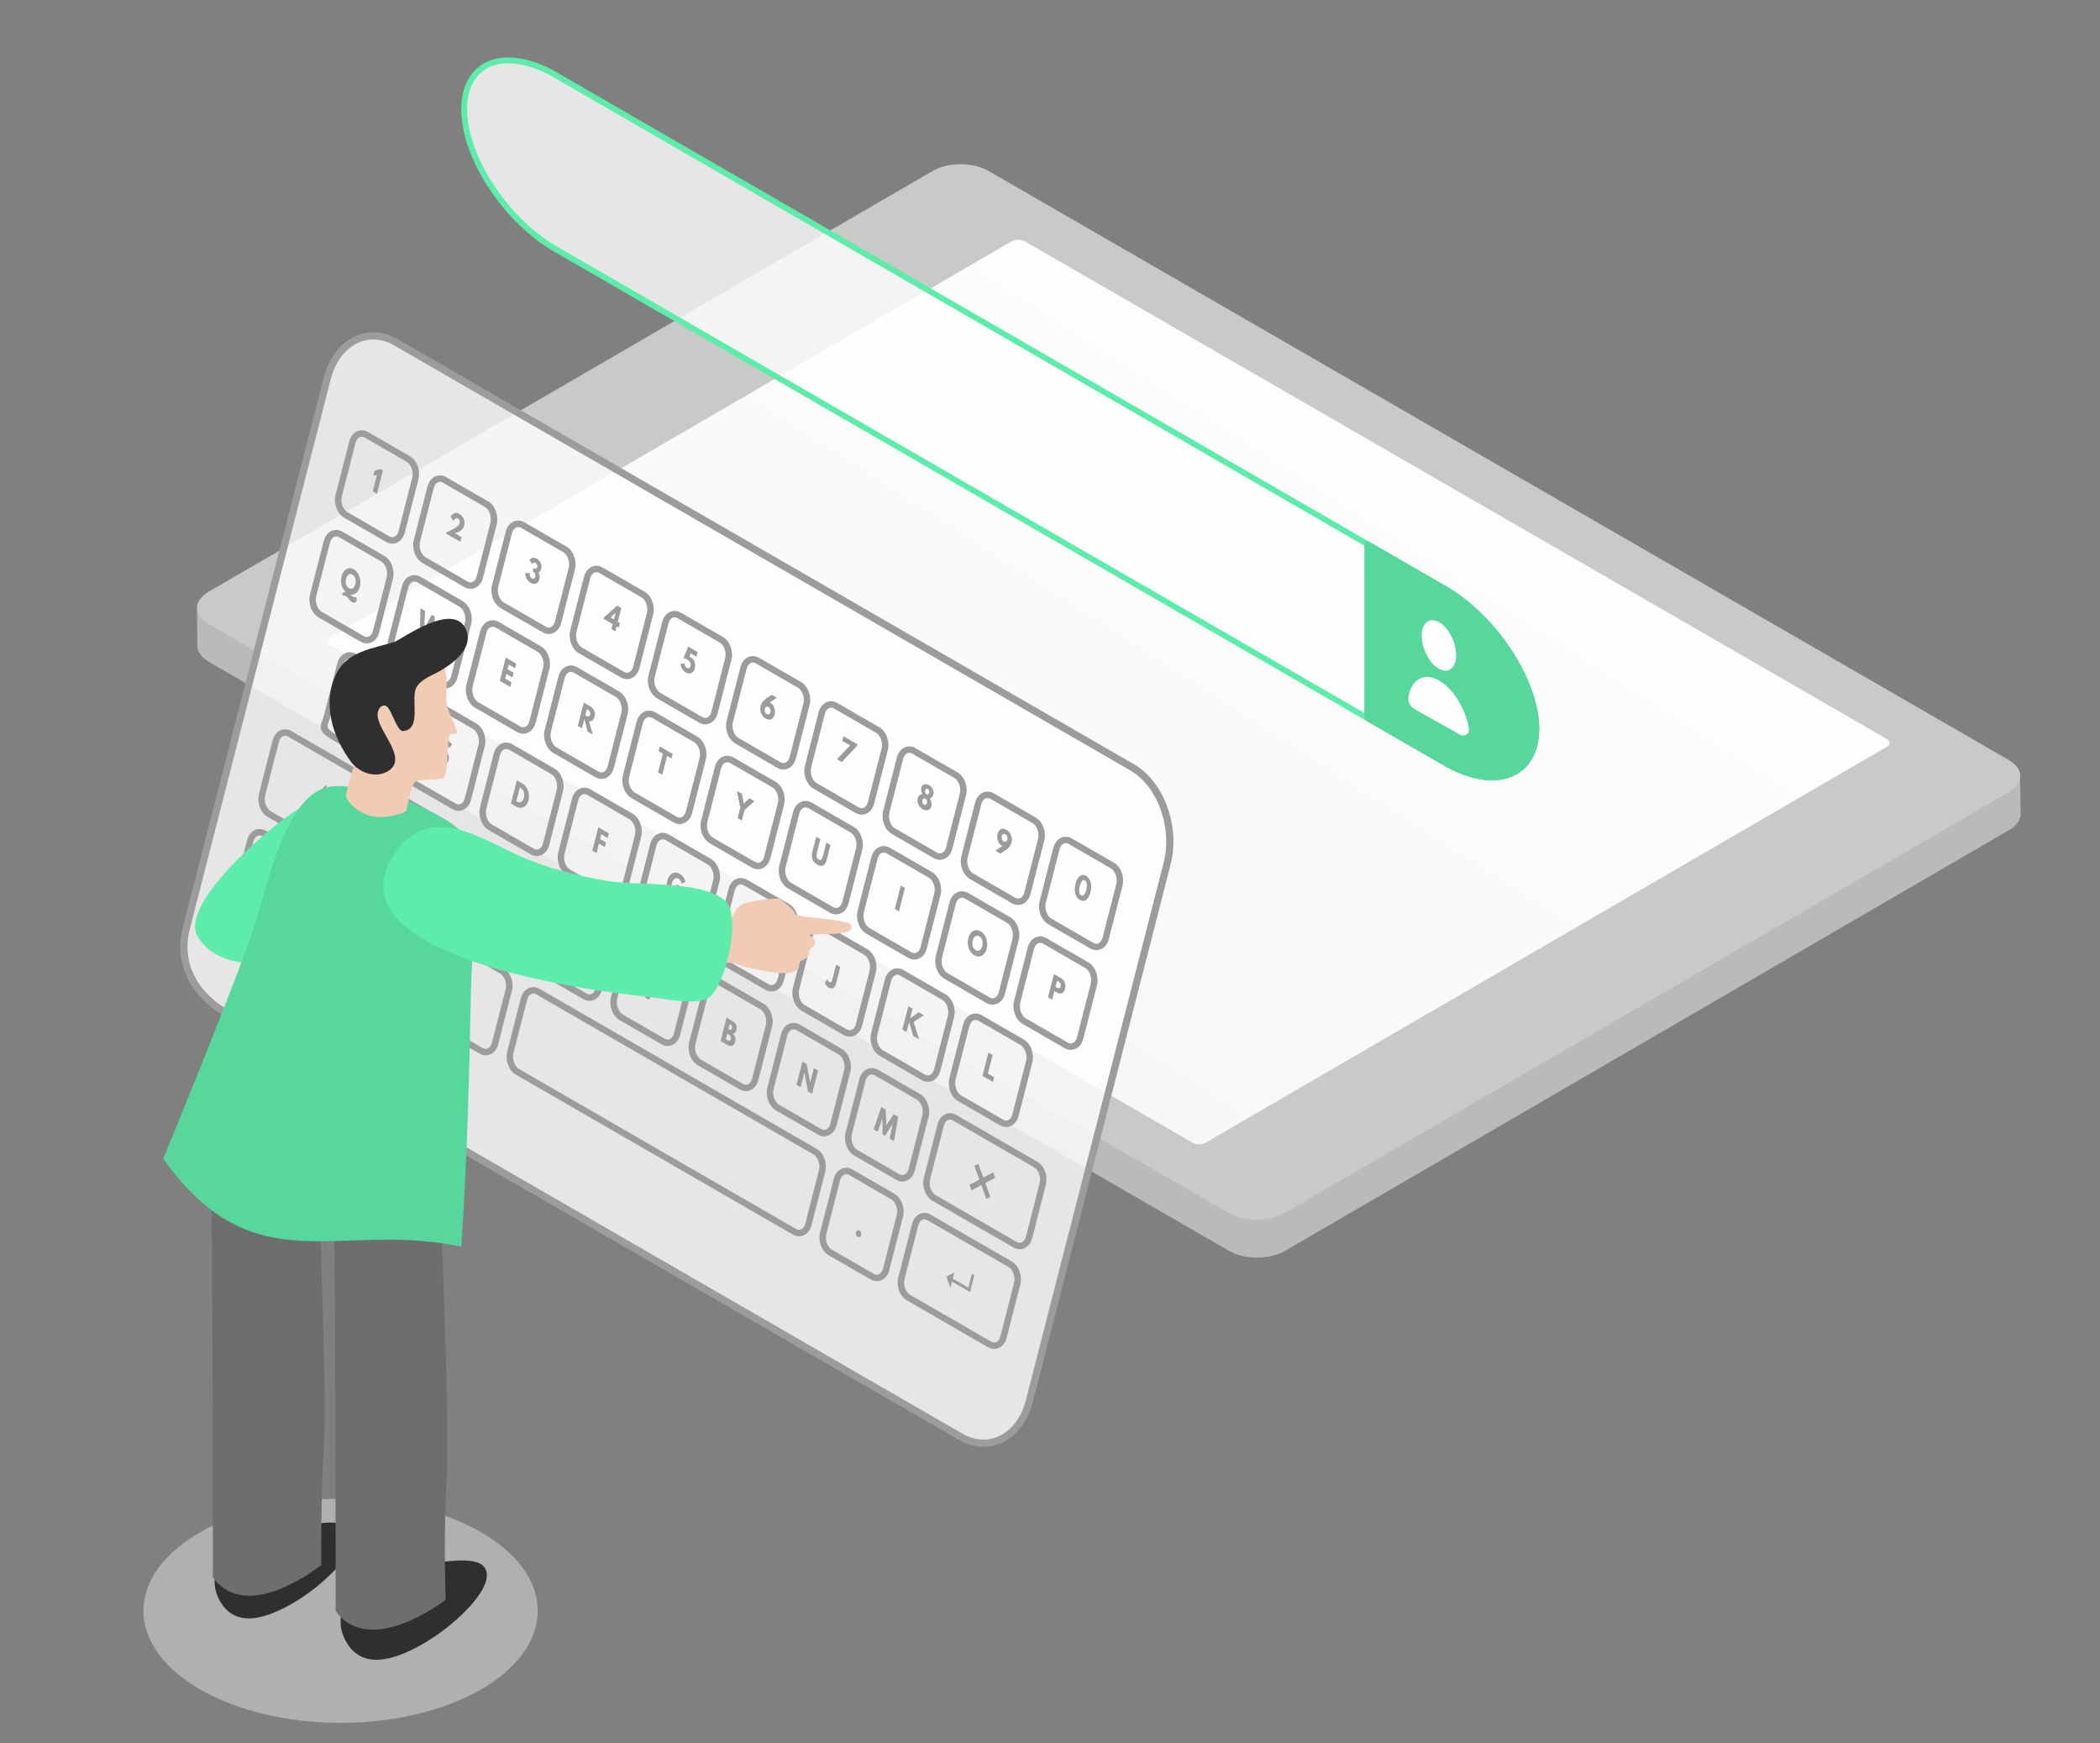 <svg xmlns="http://www.w3.org/2000/svg" xml:space="preserve" width="1024px" height="850px" version="1.1"
     style="shape-rendering:geometricPrecision; text-rendering:geometricPrecision; image-rendering:optimizeQuality; fill-rule:evenodd; clip-rule:evenodd"
     viewBox="0 0 1024 850">
<rect x="0" y="0" width="1024" height="850" fill="#808080" stroke="none"/>
<defs>
<style type="text/css">

.fil11 {fill:#57D79C}
.fil5 {fill:#F7F7F7;opacity:.4;}
.fil12 {fill:#FEFEFE}
.fil3 {fill:#fff;opacity:.8;}
.fil7 {fill:#2F2F2F;fill-rule:nonzero}
.fil9 {fill:#57D79C;fill-rule:nonzero}
.fil6 {fill:#5DECAA;fill-rule:nonzero}
.fil8 {fill:#6E6E6E;fill-rule:nonzero}
.fil4 {fill:#9C9C9C;fill-rule:nonzero}
.fil0 {fill:#B8BBB8;fill-rule:nonzero}
.fil1 {fill:#C7CAC6;fill-rule:nonzero}
.fil10 {fill:#F1CBB4;fill-rule:nonzero}
.fil2 {fill:url(#id0);fill-rule:nonzero}
</style>
    <linearGradient id="id0" gradientUnits="userSpaceOnUse" x1="391" y1="570.58" x2="690.19" y2="104.28">
<stop offset="0" style="stop-opacity:1; stop-color:whitesmoke"/>
        <stop offset="1" style="stop-opacity:1; stop-color:white"/>
</linearGradient>
</defs>
    <g>
<g>
<g>
<path class="fil0"
      d="M103.63 302.97c-3.78,-2.18 -7.56,-4.18 -7.55,-7.04l0.14 18.92c0.02,2.86 1.88,5.73 5.65,7.9l497.53 287.25c7.5,4.33 19.7,4.31 27.11,-0.01l353.22 -205.26c2.79,-1.63 5.56,-4.35 5.56,-7.79l-0.29 -19.79c-0.01,3.43 -2.78,6.17 -5.57,7.79l-875.8 -81.97z"/>
    <path class="fil1"
          d="M979.48 370.57c7.5,4.33 7.54,11.37 0.08,15.7l-353.21 205.26c-7.47,4.34 -19.61,4.34 -27.11,0.01l-497.53 -287.25c-7.5,-4.33 -7.54,-11.36 -0.07,-15.7l353.21 -205.27c7.45,-4.33 19.59,-4.33 27.1,0l497.53 287.25z"/>
    <path class="fil2"
          d="M920.06 360.35c1.81,1.05 1.82,2.75 0.02,3.8l-332.13 193.01c-1.8,1.04 -4.72,1.04 -6.53,-0.01l-420.27 -242.65c-1.82,-1.04 -1.84,-2.74 -0.04,-3.78l332.12 -193.01c1.8,-1.05 4.74,-1.05 6.55,0l420.28 242.64z"/>
</g>
    <g>
<g>
<path class="fil3"
      d="M552.08 374.18c13.91,8.03 21.58,29.12 17.04,46.85l-67.11 261.94c-4.55,17.73 -19.65,25.67 -33.56,17.64l-358.97 -207.25c-13.93,-8.04 -23.19,-22.92 -18.65,-40.65l68.71 -268.15c4.54,-17.73 19.65,-25.67 33.58,-17.62l358.96 207.24z"/>
    <path id="1" class="fil4"
          d="M570.82 421.47l-3.4 -0.87 0 0 0.37 -1.6 0.31 -1.62 0.24 -1.63 0.17 -1.64 0.11 -1.66 0.05 -1.65 -0.02 -1.66 -0.07 -1.67 -0.14 -1.65 -0.2 -1.65 -0.25 -1.64 -0.32 -1.63 -0.37 -1.62 -0.42 -1.59 -0.48 -1.57 -0.53 -1.55 -0.58 -1.52 -0.64 -1.48 -0.68 -1.46 -0.73 -1.41 -0.78 -1.38 -0.82 -1.33 -0.87 -1.29 -0.91 -1.23 -0.95 -1.18 -0.99 -1.13 -1.04 -1.07 -1.06 -1.01 -1.11 -0.95 -1.14 -0.88 -1.16 -0.81 -1.21 -0.74 1.76 -3.04 1.37 0.84 1.32 0.92 1.28 0.99 1.24 1.06 1.19 1.12 1.14 1.19 1.09 1.24 1.05 1.31 1 1.35 0.95 1.4 0.89 1.45 0.85 1.5 0.79 1.53 0.74 1.57 0.68 1.6 0.63 1.64 0.57 1.67 0.52 1.69 0.45 1.71 0.4 1.73 0.34 1.75 0.27 1.77 0.21 1.77 0.15 1.79 0.09 1.79 0.01 1.79 -0.05 1.79 -0.12 1.79 -0.19 1.78 -0.26 1.77 -0.33 1.76 -0.41 1.75 0 0zm0 0c-0.24,0.94 -1.2,1.5 -2.14,1.26 -0.94,-0.24 -1.5,-1.19 -1.26,-2.13l3.4 0.87zm-70.52 261.06l67.12 -261.93 3.4 0.87 -67.11 261.94 0 0 -3.41 -0.88zm3.41 0.88c-0.24,0.94 -1.2,1.5 -2.14,1.26 -0.94,-0.24 -1.51,-1.2 -1.27,-2.14l3.41 0.88zm-36.14 18.72l1.75 -3.04 0 0 1.22 0.65 1.22 0.58 1.22 0.48 1.21 0.4 1.21 0.31 1.2 0.24 1.19 0.15 1.19 0.08 1.17 0 1.15 -0.08 1.15 -0.15 1.13 -0.23 1.11 -0.3 1.1 -0.37 1.08 -0.44 1.05 -0.51 1.04 -0.59 1 -0.65 0.99 -0.73 0.95 -0.79 0.92 -0.86 0.89 -0.93 0.86 -0.99 0.81 -1.06 0.78 -1.13 0.74 -1.19 0.69 -1.25 0.65 -1.32 0.59 -1.38 0.55 -1.44 0.49 -1.5 0.43 -1.56 3.41 0.88 -0.48 1.7 -0.54 1.65 -0.6 1.59 -0.66 1.53 -0.72 1.47 -0.78 1.41 -0.83 1.34 -0.88 1.27 -0.93 1.21 -0.98 1.14 -1.02 1.06 -1.07 1 -1.11 0.92 -1.15 0.85 -1.18 0.76 -1.22 0.69 -1.26 0.61 -1.28 0.53 -1.31 0.44 -1.33 0.36 -1.35 0.27 -1.38 0.19 -1.39 0.09 -1.4 0 -1.41 -0.09 -1.41 -0.18 -1.42 -0.28 -1.42 -0.37 -1.42 -0.47 -1.41 -0.56 -1.41 -0.66 -1.39 -0.75 0 0zm0 0c-0.84,-0.49 -1.13,-1.56 -0.65,-2.4 0.49,-0.84 1.56,-1.13 2.4,-0.64l-1.75 3.04zm-357.21 -210.29l358.96 207.25 -1.75 3.04 -358.97 -207.25 0 0 1.76 -3.04zm-1.76 3.04c-0.84,-0.48 -1.12,-1.56 -0.64,-2.4 0.49,-0.84 1.56,-1.13 2.4,-0.64l-1.76 3.04zm-19.47 -42.61l3.41 0.87 0 0 -0.37 1.58 -0.3 1.56 -0.21 1.54 -0.15 1.52 -0.07 1.5 -0.01 1.48 0.06 1.46 0.13 1.43 0.19 1.42 0.25 1.39 0.32 1.37 0.37 1.34 0.43 1.33 0.48 1.3 0.55 1.27 0.59 1.25 0.65 1.22 0.69 1.2 0.75 1.17 0.79 1.14 0.85 1.11 0.88 1.08 0.93 1.05 0.97 1.03 1.01 0.99 1.04 0.95 1.09 0.93 1.12 0.89 1.15 0.85 1.18 0.82 1.22 0.78 1.24 0.75 -1.76 3.04 -1.34 -0.8 -1.31 -0.85 -1.28 -0.88 -1.24 -0.92 -1.22 -0.97 -1.17 -1 -1.14 -1.04 -1.1 -1.08 -1.06 -1.11 -1.01 -1.16 -0.97 -1.18 -0.92 -1.22 -0.87 -1.26 -0.82 -1.28 -0.77 -1.32 -0.72 -1.36 -0.66 -1.38 -0.6 -1.41 -0.54 -1.44 -0.48 -1.47 -0.41 -1.5 -0.35 -1.52 -0.28 -1.56 -0.21 -1.57 -0.14 -1.6 -0.07 -1.61 0 -1.64 0.09 -1.66 0.16 -1.68 0.24 -1.7 0.32 -1.71 0.4 -1.73 0 0zm0 0c0.24,-0.94 1.2,-1.51 2.14,-1.27 0.94,0.24 1.51,1.2 1.27,2.14l-3.41 -0.87zm72.11 -267.27l-68.7 268.14 -3.41 -0.87 68.71 -268.15 3.4 0.88zm-3.4 -0.88c0.24,-0.93 1.19,-1.5 2.13,-1.26 0.94,0.24 1.51,1.2 1.27,2.14l-3.4 -0.88zm36.16 -18.71l-1.76 3.05 0 0 -1.22 -0.66 -1.22 -0.57 -1.22 -0.49 -1.22 -0.4 -1.21 -0.31 -1.2 -0.24 -1.19 -0.15 -1.19 -0.08 -1.17 0 -1.16 0.08 -1.14 0.15 -1.13 0.22 -1.12 0.3 -1.09 0.37 -1.08 0.44 -1.06 0.52 -1.03 0.58 -1.01 0.66 -0.98 0.72 -0.95 0.79 -0.93 0.86 -0.89 0.93 -0.85 0.99 -0.82 1.06 -0.78 1.13 -0.73 1.19 -0.7 1.25 -0.64 1.32 -0.6 1.38 -0.54 1.44 -0.5 1.5 -0.43 1.56 -3.4 -0.88 0.47 -1.7 0.54 -1.65 0.61 -1.59 0.66 -1.53 0.72 -1.47 0.77 -1.41 0.83 -1.34 0.88 -1.27 0.93 -1.21 0.98 -1.13 1.03 -1.07 1.06 -1 1.11 -0.92 1.15 -0.84 1.19 -0.77 1.22 -0.69 1.25 -0.61 1.29 -0.53 1.31 -0.44 1.33 -0.36 1.35 -0.27 1.38 -0.18 1.39 -0.09 1.4 0 1.41 0.09 1.42 0.18 1.42 0.28 1.42 0.37 1.42 0.47 1.41 0.56 1.41 0.66 1.4 0.75 0 0zm0 0c0.84,0.49 1.12,1.56 0.64,2.4 -0.49,0.84 -1.56,1.13 -2.4,0.65l1.76 -3.05zm357.2 210.29l-358.96 -207.24 1.76 -3.05 358.96 207.25 0 0 -1.76 3.04zm1.76 -3.04c0.84,0.48 1.13,1.56 0.64,2.4 -0.48,0.84 -1.56,1.13 -2.4,0.64l1.76 -3.04z"/>
</g>
        <path class="fil4"
              d="M199.86 222.45c1.75,1 3.08,2.78 3.83,4.83 0.72,2 0.9,4.3 0.36,6.41l-3.04 -0.78c0.38,-1.48 0.25,-3.12 -0.28,-4.56 -0.5,-1.39 -1.35,-2.56 -2.43,-3.18l1.56 -2.72zm4.19 11.24l-6.67 26.05 -3.04 -0.78 6.67 -26.05 3.04 0.78zm-6.67 26.05c-0.2,0.79 -0.5,1.52 -0.87,2.16 -0.71,1.23 -1.69,2.14 -2.81,2.68 -1.17,0.55 -2.48,0.69 -3.8,0.35 -0.55,-0.14 -1.1,-0.36 -1.62,-0.67l1.57 -2.72c0.28,0.17 0.56,0.28 0.82,0.35 0.59,0.15 1.17,0.09 1.68,-0.16 0.56,-0.26 1.06,-0.74 1.44,-1.4 0.22,-0.39 0.41,-0.85 0.54,-1.37l3.05 0.78zm-9.1 4.52l-20.44 -11.8 1.56 -2.72 20.44 11.8 -1.56 2.72zm-20.45 -11.8c-1.73,-1 -3.07,-2.78 -3.81,-4.83 -0.73,-2 -0.92,-4.29 -0.38,-6.39l3.05 0.78c-0.38,1.48 -0.24,3.11 0.28,4.54 0.5,1.39 1.36,2.56 2.44,3.18l-1.58 2.72zm-4.19 -11.22l6.68 -26.05 3.04 0.78 -6.68 26.05 -3.04 -0.78zm6.67 -26.05c0.2,-0.79 0.51,-1.52 0.88,-2.17 0.71,-1.24 1.69,-2.15 2.82,-2.69 1.16,-0.55 2.47,-0.69 3.79,-0.35 0.54,0.13 1.09,0.35 1.63,0.67l-1.58 2.71c-0.27,-0.15 -0.54,-0.26 -0.82,-0.33 -0.58,-0.16 -1.17,-0.1 -1.68,0.15 -0.56,0.26 -1.06,0.74 -1.44,1.4 -0.22,0.39 -0.41,0.85 -0.55,1.39l-3.05 -0.78zm9.12 -4.54l20.44 11.8 -1.58 2.72 -20.44 -11.81 1.58 -2.71zm96.72 55.84c1.74,1 3.07,2.78 3.82,4.83 0.73,2 0.91,4.3 0.37,6.41l-3.04 -0.78c0.38,-1.48 0.24,-3.12 -0.28,-4.56 -0.51,-1.38 -1.36,-2.56 -2.45,-3.18l1.58 -2.72zm4.19 11.24l-6.68 26.05 -3.04 -0.78 6.68 -26.05 3.04 0.78zm-6.68 26.05c-0.21,0.81 -0.5,1.53 -0.87,2.16 -0.71,1.23 -1.69,2.14 -2.81,2.68 -1.17,0.55 -2.48,0.69 -3.8,0.35 -0.55,-0.14 -1.1,-0.36 -1.62,-0.67l1.57 -2.72c0.29,0.17 0.56,0.28 0.82,0.35 0.59,0.15 1.17,0.09 1.69,-0.16 0.55,-0.26 1.05,-0.74 1.43,-1.4 0.23,-0.4 0.42,-0.86 0.55,-1.37l3.04 0.78zm-9.1 4.52l-20.44 -11.8 1.56 -2.72 20.45 11.8 -1.57 2.72zm-20.44 -11.8c-1.74,-1 -3.07,-2.78 -3.82,-4.83 -0.73,-1.99 -0.91,-4.29 -0.37,-6.39l3.04 0.78c-0.38,1.47 -0.24,3.1 0.28,4.54 0.51,1.39 1.36,2.57 2.43,3.18l-1.56 2.72zm-4.19 -11.22l6.67 -26.05 3.04 0.78 -6.67 26.05 -3.04 -0.78zm6.67 -26.05c0.2,-0.8 0.5,-1.52 0.87,-2.17 0.71,-1.23 1.7,-2.15 2.82,-2.68 1.17,-0.55 2.48,-0.69 3.81,-0.36 0.54,0.15 1.09,0.36 1.61,0.67l-1.58 2.72c-0.28,-0.17 -0.55,-0.28 -0.81,-0.35 -0.58,-0.15 -1.17,-0.08 -1.68,0.16 -0.56,0.27 -1.06,0.75 -1.45,1.42 -0.22,0.38 -0.41,0.84 -0.54,1.37l-3.05 -0.78zm9.1 -4.54l20.44 11.8 -1.56 2.72 -20.44 -11.8 1.56 -2.72zm122.43 126.48c1.74,1 3.08,2.78 3.83,4.83 0.72,2 0.9,4.3 0.36,6.41l-3.04 -0.78c0.38,-1.48 0.25,-3.12 -0.28,-4.56 -0.5,-1.38 -1.36,-2.56 -2.44,-3.18l1.57 -2.72zm4.19 11.24l-6.67 26.05 -3.04 -0.78 6.67 -26.05 3.04 0.78zm-6.67 26.05c-0.21,0.81 -0.51,1.53 -0.87,2.17 -0.71,1.22 -1.69,2.14 -2.82,2.68 -1.17,0.56 -2.48,0.7 -3.81,0.36 -0.54,-0.13 -1.08,-0.36 -1.61,-0.66l1.57 -2.73c0.27,0.16 0.54,0.27 0.82,0.34 0.58,0.16 1.16,0.09 1.68,-0.15 0.56,-0.27 1.06,-0.75 1.45,-1.42 0.23,-0.4 0.42,-0.86 0.55,-1.37l3.04 0.78zm-9.11 4.55l-20.44 -11.81 1.57 -2.72 20.44 11.8 -1.57 2.73zm-20.44 -11.81c-1.74,-1 -3.07,-2.78 -3.82,-4.83 -0.73,-2 -0.91,-4.3 -0.37,-6.41l3.04 0.78c-0.38,1.47 -0.24,3.11 0.28,4.56 0.51,1.39 1.36,2.56 2.43,3.18l-1.56 2.72zm-4.19 -11.24l6.68 -26.05 3.04 0.78 -6.68 26.05 -3.04 -0.78zm6.67 -26.05c0.2,-0.79 0.5,-1.52 0.88,-2.17 0.71,-1.24 1.69,-2.15 2.81,-2.69 1.18,-0.55 2.48,-0.69 3.8,-0.36 0.55,0.15 1.1,0.37 1.62,0.67l-1.57 2.72c-0.28,-0.16 -0.56,-0.27 -0.82,-0.34 -0.59,-0.14 -1.17,-0.09 -1.68,0.16 -0.56,0.26 -1.06,0.74 -1.44,1.4 -0.22,0.39 -0.41,0.85 -0.55,1.39l-3.05 -0.78zm9.11 -4.55l20.44 11.81 -1.57 2.72 -20.44 -11.81 1.57 -2.72zm32.9 -36.8c1.74,1 3.07,2.78 3.82,4.83 0.73,2 0.91,4.3 0.36,6.41l-3.03 -0.78c0.37,-1.48 0.24,-3.12 -0.28,-4.56 -0.51,-1.38 -1.36,-2.56 -2.45,-3.18l1.58 -2.72zm4.18 11.24l-6.67 26.05 -3.04 -0.78 6.68 -26.05 3.03 0.78zm-6.66 26.05c-0.21,0.79 -0.51,1.52 -0.88,2.16 -0.71,1.23 -1.69,2.15 -2.81,2.68 -1.17,0.55 -2.48,0.69 -3.8,0.35 -0.54,-0.13 -1.09,-0.35 -1.62,-0.66l1.57 -2.72c0.27,0.15 0.55,0.27 0.82,0.33 0.59,0.16 1.17,0.1 1.69,-0.14 0.55,-0.27 1.05,-0.75 1.43,-1.41 0.23,-0.39 0.41,-0.85 0.54,-1.37l3.06 0.78zm-9.11 4.53l-20.44 -11.81 1.57 -2.72 20.44 11.81 -1.57 2.72zm-20.44 -11.81c-1.74,-1 -3.08,-2.78 -3.82,-4.82 -0.73,-2.01 -0.92,-4.3 -0.38,-6.4l3.05 0.78c-0.38,1.48 -0.24,3.11 0.28,4.55 0.5,1.38 1.36,2.55 2.44,3.17l-1.57 2.72zm-4.19 -11.22l6.67 -26.05 3.04 0.78 -6.67 26.05 -3.04 -0.78zm6.66 -26.05c0.21,-0.8 0.51,-1.53 0.88,-2.18 0.72,-1.23 1.7,-2.14 2.82,-2.68 1.17,-0.55 2.47,-0.69 3.8,-0.35 0.55,0.14 1.09,0.36 1.62,0.67l-1.58 2.72c-0.28,-0.17 -0.56,-0.28 -0.82,-0.35 -0.58,-0.15 -1.16,-0.09 -1.68,0.16 -0.56,0.26 -1.06,0.74 -1.44,1.4 -0.22,0.4 -0.41,0.86 -0.54,1.39l-3.06 -0.78zm9.11 -4.54l20.44 11.8 -1.56 2.72 -20.44 -11.8 1.56 -2.72zm84.27 104.45c1.74,1 3.08,2.78 3.83,4.83 0.72,2 0.9,4.3 0.36,6.41l-3.04 -0.78c0.38,-1.48 0.25,-3.12 -0.28,-4.56 -0.5,-1.39 -1.36,-2.56 -2.43,-3.18l1.56 -2.72zm4.19 11.24l-6.67 26.05 -3.04 -0.77 6.67 -26.06 3.04 0.78zm-6.67 26.05c-0.21,0.81 -0.51,1.54 -0.87,2.17 -0.71,1.22 -1.69,2.14 -2.82,2.68 -1.17,0.56 -2.48,0.7 -3.81,0.36 -0.55,-0.14 -1.09,-0.36 -1.61,-0.66l1.57 -2.72c0.28,0.16 0.56,0.27 0.82,0.34 0.59,0.14 1.17,0.08 1.68,-0.16 0.56,-0.27 1.06,-0.75 1.45,-1.42 0.23,-0.4 0.42,-0.86 0.55,-1.36l3.04 0.77zm-9.1 4.55l-20.45 -11.81 1.57 -2.72 20.44 11.81 -1.56 2.72zm-20.45 -11.81c-1.73,-1 -3.06,-2.77 -3.8,-4.83 -0.73,-1.99 -0.91,-4.29 -0.37,-6.4l3.04 0.78c-0.38,1.47 -0.24,3.11 0.28,4.55 0.5,1.39 1.35,2.57 2.42,3.18l-1.57 2.72zm-4.17 -11.23l6.67 -26.05 3.04 0.78 -6.67 26.05 -3.04 -0.78zm6.67 -26.05c0.21,-0.8 0.51,-1.53 0.88,-2.17 0.71,-1.24 1.69,-2.15 2.82,-2.69 1.16,-0.55 2.47,-0.69 3.79,-0.35 0.55,0.14 1.09,0.36 1.61,0.66l-1.58 2.72c-0.28,-0.16 -0.55,-0.28 -0.81,-0.34 -0.58,-0.15 -1.16,-0.09 -1.67,0.15 -0.56,0.27 -1.06,0.75 -1.44,1.42 -0.24,0.39 -0.42,0.86 -0.56,1.38l-3.04 -0.78zm9.09 -4.55l20.44 11.8 -1.56 2.72 -20.44 -11.8 1.56 -2.72zm-17.69 -10.22c1.74,1 3.07,2.78 3.82,4.83 0.72,2 0.9,4.29 0.36,6.41l-3.04 -0.78c0.38,-1.48 0.25,-3.12 -0.28,-4.56 -0.5,-1.38 -1.36,-2.56 -2.44,-3.18l1.58 -2.72zm4.18 11.24l-6.67 26.05 -3.04 -0.78 6.67 -26.05 3.04 0.78zm-6.67 26.05c-0.21,0.81 -0.51,1.53 -0.87,2.17 -0.71,1.23 -1.69,2.15 -2.82,2.68 -1.17,0.56 -2.49,0.7 -3.81,0.36 -0.54,-0.14 -1.08,-0.36 -1.61,-0.66l1.57 -2.72c0.27,0.15 0.55,0.27 0.82,0.34 0.59,0.14 1.17,0.08 1.68,-0.16 0.56,-0.27 1.06,-0.75 1.45,-1.42 0.23,-0.4 0.42,-0.86 0.55,-1.37l3.04 0.78zm-9.11 4.55l-20.44 -11.81 1.57 -2.72 20.44 11.81 -1.57 2.72zm-20.44 -11.81c-1.74,-1 -3.07,-2.78 -3.82,-4.83 -0.73,-2 -0.91,-4.3 -0.37,-6.41l3.04 0.78c-0.38,1.47 -0.24,3.11 0.29,4.56 0.5,1.39 1.35,2.56 2.43,3.18l-1.57 2.72zm-4.19 -11.24l6.68 -26.05 3.04 0.78 -6.68 26.05 -3.04 -0.78zm6.67 -26.05c0.2,-0.8 0.51,-1.53 0.88,-2.18 0.71,-1.23 1.69,-2.14 2.82,-2.68 1.16,-0.55 2.47,-0.69 3.79,-0.35 0.54,0.13 1.09,0.35 1.62,0.67l-1.57 2.71c-0.27,-0.15 -0.55,-0.26 -0.82,-0.33 -0.59,-0.16 -1.17,-0.1 -1.68,0.15 -0.55,0.26 -1.06,0.74 -1.44,1.41 -0.23,0.39 -0.41,0.85 -0.55,1.38l-3.05 -0.78zm9.11 -4.54l20.45 11.8 -1.58 2.72 -20.44 -11.81 1.57 -2.71zm32.9 -36.81c1.74,1 3.07,2.78 3.82,4.83 0.73,2 0.91,4.3 0.37,6.41l-3.04 -0.78c0.37,-1.48 0.24,-3.12 -0.28,-4.56 -0.51,-1.38 -1.36,-2.56 -2.44,-3.18l1.57 -2.72zm4.19 11.24l-6.68 26.05 -3.04 -0.77 6.68 -26.06 3.04 0.78zm-6.68 26.05c-0.21,0.81 -0.5,1.53 -0.87,2.16 -0.7,1.23 -1.68,2.15 -2.81,2.68 -1.17,0.55 -2.47,0.69 -3.8,0.35 -0.54,-0.13 -1.08,-0.35 -1.62,-0.66l1.57 -2.72c0.27,0.15 0.55,0.27 0.82,0.34 0.59,0.15 1.17,0.09 1.69,-0.16 0.55,-0.26 1.05,-0.74 1.43,-1.4 0.23,-0.4 0.42,-0.86 0.55,-1.36l3.04 0.77zm-9.1 4.53l-20.44 -11.81 1.57 -2.72 20.44 11.81 -1.57 2.72zm-20.44 -11.81c-1.74,-1 -3.07,-2.77 -3.82,-4.82 -0.73,-2 -0.92,-4.3 -0.38,-6.39l3.05 0.77c-0.38,1.48 -0.24,3.11 0.28,4.55 0.51,1.38 1.36,2.55 2.44,3.17l-1.57 2.72zm-4.19 -11.21l6.67 -26.06 3.04 0.78 -6.67 26.05 -3.04 -0.77zm6.67 -26.06c0.2,-0.79 0.5,-1.52 0.87,-2.17 0.72,-1.24 1.7,-2.15 2.82,-2.68 1.17,-0.56 2.48,-0.7 3.8,-0.36 0.55,0.14 1.09,0.37 1.62,0.67l-1.58 2.72c-0.28,-0.17 -0.56,-0.28 -0.82,-0.35 -0.59,-0.14 -1.17,-0.08 -1.68,0.16 -0.55,0.26 -1.06,0.74 -1.44,1.4 -0.22,0.39 -0.41,0.86 -0.54,1.39l-3.05 -0.78zm9.1 -4.54l20.44 11.8 -1.56 2.72 -20.44 -11.8 1.56 -2.72zm-10.07 217.4c1.73,1 3.07,2.78 3.82,4.83 0.73,2 0.91,4.29 0.37,6.39l-3.04 -0.77c0.38,-1.48 0.24,-3.11 -0.28,-4.55 -0.51,-1.39 -1.36,-2.56 -2.44,-3.18l1.57 -2.72zm4.19 11.22l-6.67 26.05 -3.04 -0.77 6.67 -26.05 3.04 0.77zm-6.67 26.05c-0.2,0.79 -0.5,1.52 -0.87,2.17 -0.71,1.23 -1.7,2.15 -2.82,2.68 -1.18,0.56 -2.49,0.7 -3.81,0.37 -0.54,-0.15 -1.09,-0.37 -1.61,-0.67l1.58 -2.72c0.27,0.16 0.54,0.27 0.81,0.34 0.59,0.14 1.17,0.08 1.68,-0.16 0.56,-0.26 1.06,-0.74 1.45,-1.41 0.22,-0.39 0.41,-0.85 0.54,-1.37l3.05 0.77zm-9.11 4.55l-135.11 -78.01 1.58 -2.72 135.11 78.01 -1.58 2.72zm-135.1 -78.01c-1.74,-1 -3.08,-2.78 -3.83,-4.83 -0.72,-2 -0.9,-4.3 -0.36,-6.41l3.04 0.78c-0.38,1.48 -0.25,3.12 0.28,4.56 0.5,1.39 1.35,2.56 2.43,3.18l-1.56 2.72zm-4.19 -11.24l6.67 -26.05 3.04 0.78 -6.67 26.05 -3.04 -0.78zm6.67 -26.05c0.2,-0.78 0.5,-1.51 0.87,-2.16 0.71,-1.23 1.69,-2.14 2.81,-2.68 1.18,-0.55 2.49,-0.69 3.8,-0.36 0.55,0.15 1.09,0.37 1.62,0.67l-1.56 2.72c-0.28,-0.16 -0.56,-0.27 -0.83,-0.34 -0.59,-0.15 -1.17,-0.09 -1.68,0.16 -0.56,0.26 -1.06,0.74 -1.44,1.4 -0.22,0.38 -0.41,0.84 -0.54,1.37l-3.05 -0.78zm9.11 -4.53l135.1 78.01 -1.57 2.72 -135.11 -78.01 1.58 -2.72zm121.65 -41.38c1.73,1 3.06,2.78 3.81,4.83 0.72,1.99 0.9,4.29 0.36,6.4l-3.04 -0.77c0.38,-1.49 0.24,-3.12 -0.28,-4.56 -0.5,-1.39 -1.35,-2.56 -2.42,-3.18l1.57 -2.72zm4.17 11.23l-6.68 26.05 -3.04 -0.77 6.68 -26.05 3.04 0.77zm-6.68 26.05c-0.2,0.81 -0.5,1.54 -0.87,2.18 -0.71,1.23 -1.69,2.15 -2.81,2.68 -1.17,0.56 -2.48,0.7 -3.8,0.36 -0.54,-0.14 -1.08,-0.36 -1.6,-0.66l1.56 -2.72c0.28,0.16 0.55,0.27 0.82,0.34 0.58,0.15 1.15,0.08 1.67,-0.16 0.56,-0.27 1.06,-0.75 1.44,-1.41 0.23,-0.39 0.42,-0.86 0.55,-1.38l3.04 0.77zm-9.08 4.56l-20.46 -11.81 1.56 -2.72 20.46 11.81 -1.56 2.72zm-20.46 -11.81c-1.74,-1.01 -3.07,-2.78 -3.81,-4.83 -0.73,-2 -0.91,-4.29 -0.36,-6.41l3.03 0.78c-0.37,1.48 -0.24,3.12 0.28,4.56 0.5,1.39 1.35,2.56 2.42,3.18l-1.56 2.72zm-4.17 -11.24l6.67 -26.05 3.04 0.78 -6.68 26.05 -3.03 -0.78zm6.66 -26.05c0.21,-0.79 0.51,-1.52 0.88,-2.17 0.71,-1.24 1.69,-2.15 2.81,-2.69 1.18,-0.55 2.48,-0.69 3.8,-0.35 0.55,0.14 1.09,0.36 1.61,0.66l-1.57 2.72c-0.28,-0.16 -0.55,-0.27 -0.81,-0.34 -0.58,-0.15 -1.16,-0.09 -1.67,0.15 -0.56,0.27 -1.06,0.76 -1.45,1.42 -0.22,0.38 -0.41,0.85 -0.54,1.38l-3.06 -0.78zm9.1 -4.55l20.45 11.81 -1.56 2.72 -20.46 -11.81 1.57 -2.72zm-17.7 -10.22c1.74,1.01 3.08,2.78 3.82,4.83 0.73,2 0.91,4.3 0.37,6.41l-3.04 -0.77c0.38,-1.49 0.24,-3.13 -0.28,-4.57 -0.51,-1.38 -1.36,-2.56 -2.44,-3.18l1.57 -2.72zm4.19 11.24l-6.68 26.05 -3.04 -0.77 6.68 -26.05 3.04 0.77zm-6.68 26.05c-0.2,0.81 -0.5,1.54 -0.87,2.18 -0.71,1.23 -1.69,2.15 -2.82,2.68 -1.16,0.55 -2.47,0.69 -3.79,0.35 -0.55,-0.14 -1.1,-0.36 -1.63,-0.66l1.58 -2.72c0.28,0.16 0.56,0.28 0.82,0.34 0.59,0.15 1.17,0.09 1.68,-0.15 0.55,-0.26 1.06,-0.75 1.44,-1.41 0.23,-0.4 0.42,-0.86 0.55,-1.38l3.04 0.77zm-9.1 4.55l-20.44 -11.8 1.56 -2.72 20.44 11.8 -1.56 2.72zm-20.45 -11.8c-1.73,-1 -3.06,-2.78 -3.8,-4.83 -0.73,-2 -0.91,-4.29 -0.37,-6.41l3.04 0.78c-0.38,1.48 -0.24,3.12 0.28,4.56 0.5,1.38 1.35,2.56 2.43,3.18l-1.58 2.72zm-4.17 -11.24l6.68 -26.05 3.04 0.78 -6.68 26.05 -3.04 -0.78zm6.68 -26.05c0.21,-0.81 0.51,-1.54 0.87,-2.18 0.72,-1.23 1.7,-2.14 2.82,-2.68 1.16,-0.55 2.47,-0.69 3.79,-0.35 0.54,0.14 1.08,0.36 1.6,0.66l-1.56 2.72c-0.27,-0.16 -0.55,-0.27 -0.81,-0.34 -0.58,-0.15 -1.16,-0.09 -1.68,0.16 -0.56,0.26 -1.05,0.74 -1.44,1.4 -0.23,0.41 -0.42,0.88 -0.55,1.39l-3.04 -0.78zm9.09 -4.55l20.44 11.8 -1.57 2.72 -20.44 -11.8 1.57 -2.72zm7.98 60.41c1.75,1 3.08,2.78 3.83,4.83 0.72,2 0.9,4.3 0.36,6.41l-3.04 -0.78c0.38,-1.48 0.25,-3.12 -0.28,-4.56 -0.5,-1.39 -1.35,-2.56 -2.43,-3.18l1.56 -2.72zm4.19 11.24l-6.67 26.05 -3.04 -0.77 6.67 -26.06 3.04 0.78zm-6.67 26.05c-0.2,0.79 -0.5,1.52 -0.87,2.17 -0.72,1.24 -1.7,2.15 -2.82,2.69 -1.17,0.55 -2.48,0.69 -3.8,0.36 -0.55,-0.15 -1.1,-0.37 -1.62,-0.67l1.58 -2.72c0.28,0.16 0.56,0.28 0.82,0.34 0.59,0.15 1.17,0.09 1.68,-0.15 0.55,-0.27 1.06,-0.75 1.44,-1.41 0.22,-0.38 0.41,-0.85 0.54,-1.38l3.05 0.77zm-9.1 4.55l-20.45 -11.8 1.57 -2.72 20.44 11.8 -1.56 2.72zm-20.45 -11.8c-1.73,-1.01 -3.06,-2.78 -3.81,-4.83 -0.72,-2 -0.9,-4.3 -0.36,-6.41l3.04 0.78c-0.38,1.48 -0.24,3.12 0.28,4.56 0.5,1.38 1.35,2.55 2.42,3.18l-1.57 2.72zm-4.17 -11.24l6.67 -26.05 3.04 0.78 -6.67 26.05 -3.04 -0.78zm6.67 -26.05c0.21,-0.8 0.51,-1.53 0.88,-2.17 0.71,-1.24 1.69,-2.15 2.81,-2.69 1.17,-0.55 2.48,-0.69 3.8,-0.35 0.55,0.14 1.09,0.36 1.61,0.66l-1.58 2.72c-0.28,-0.16 -0.55,-0.28 -0.81,-0.34 -0.58,-0.15 -1.16,-0.09 -1.67,0.16 -0.56,0.26 -1.06,0.74 -1.44,1.41 -0.23,0.39 -0.42,0.86 -0.56,1.38l-3.04 -0.78zm9.09 -4.55l20.44 11.8 -1.56 2.72 -20.44 -11.8 1.56 -2.72zm-17.69 -10.22c1.74,1 3.07,2.78 3.82,4.83 0.72,2 0.9,4.3 0.36,6.41l-3.04 -0.78c0.38,-1.48 0.25,-3.12 -0.28,-4.56 -0.5,-1.38 -1.36,-2.56 -2.44,-3.18l1.58 -2.72zm4.18 11.24l-6.67 26.05 -3.04 -0.78 6.67 -26.05 3.04 0.78zm-6.67 26.05c-0.2,0.79 -0.5,1.52 -0.88,2.17 -0.71,1.24 -1.69,2.15 -2.81,2.69 -1.17,0.55 -2.48,0.69 -3.8,0.36 -0.55,-0.15 -1.1,-0.37 -1.62,-0.67l1.57 -2.72c0.29,0.16 0.56,0.27 0.82,0.34 0.6,0.15 1.18,0.09 1.69,-0.16 0.55,-0.26 1.05,-0.74 1.43,-1.4 0.23,-0.39 0.42,-0.85 0.55,-1.39l3.05 0.78zm-9.1 4.55l-20.45 -11.81 1.57 -2.72 20.44 11.81 -1.56 2.72zm-20.45 -11.81c-1.74,-1 -3.08,-2.78 -3.82,-4.83 -0.73,-2 -0.91,-4.29 -0.37,-6.41l3.04 0.78c-0.38,1.48 -0.24,3.12 0.28,4.56 0.5,1.39 1.36,2.56 2.44,3.18l-1.57 2.72zm-4.19 -11.24l6.68 -26.05 3.04 0.78 -6.68 26.05 -3.04 -0.78zm6.68 -26.05c0.2,-0.8 0.5,-1.53 0.87,-2.17 0.71,-1.23 1.69,-2.15 2.82,-2.69 1.16,-0.55 2.47,-0.69 3.8,-0.35 0.54,0.14 1.08,0.36 1.61,0.67l-1.56 2.72c-0.28,-0.17 -0.56,-0.28 -0.83,-0.35 -0.58,-0.15 -1.17,-0.09 -1.68,0.16 -0.56,0.26 -1.06,0.74 -1.44,1.4 -0.23,0.4 -0.42,0.87 -0.55,1.39l-3.04 -0.78zm9.11 -4.54l20.44 11.8 -1.58 2.72 -20.44 -11.8 1.58 -2.72zm32.89 -36.81c1.74,1 3.07,2.78 3.82,4.83 0.73,2 0.91,4.3 0.37,6.41l-3.04 -0.77c0.38,-1.49 0.24,-3.13 -0.28,-4.57 -0.51,-1.38 -1.36,-2.56 -2.44,-3.18l1.57 -2.72zm4.19 11.24l-6.68 26.05 -3.04 -0.77 6.68 -26.05 3.04 0.77zm-6.67 26.05c-0.2,0.79 -0.51,1.52 -0.88,2.17 -0.71,1.24 -1.69,2.16 -2.82,2.69 -1.16,0.55 -2.47,0.69 -3.8,0.35 -0.54,-0.14 -1.08,-0.36 -1.61,-0.66l1.56 -2.72c0.28,0.16 0.56,0.27 0.83,0.34 0.58,0.15 1.16,0.09 1.68,-0.15 0.56,-0.27 1.06,-0.75 1.44,-1.41 0.22,-0.39 0.41,-0.85 0.55,-1.38l3.05 0.77zm-9.11 4.55l-20.44 -11.8 1.56 -2.72 20.44 11.8 -1.56 2.72zm-20.44 -11.8c-1.75,-1.01 -3.08,-2.79 -3.83,-4.84 -0.72,-2 -0.9,-4.29 -0.36,-6.41l3.04 0.78c-0.38,1.48 -0.25,3.12 0.28,4.56 0.5,1.39 1.35,2.56 2.43,3.19l-1.56 2.72zm-4.19 -11.25l6.67 -26.05 3.04 0.78 -6.67 26.05 -3.04 -0.78zm6.67 -26.05c0.2,-0.79 0.5,-1.52 0.87,-2.17 0.72,-1.23 1.7,-2.15 2.82,-2.68 1.17,-0.56 2.48,-0.7 3.8,-0.36 0.54,0.13 1.08,0.36 1.62,0.67l-1.58 2.72c-0.26,-0.16 -0.54,-0.27 -0.82,-0.34 -0.58,-0.16 -1.16,-0.1 -1.68,0.15 -0.55,0.26 -1.05,0.74 -1.44,1.4 -0.22,0.39 -0.41,0.86 -0.54,1.39l-3.05 -0.78zm9.1 -4.54l20.44 11.8 -1.56 2.72 -20.44 -11.8 1.56 -2.72zm51.98 -25.79c1.74,1 3.07,2.78 3.82,4.83 0.73,2 0.91,4.3 0.38,6.41l-3.06 -0.78c0.38,-1.49 0.25,-3.12 -0.27,-4.56 -0.51,-1.39 -1.36,-2.56 -2.44,-3.18l1.57 -2.72zm4.19 11.24l-6.68 26.05 -3.04 -0.78 6.68 -26.05 3.04 0.78zm-6.68 26.05c-0.2,0.79 -0.5,1.52 -0.86,2.15 -0.71,1.24 -1.7,2.16 -2.83,2.69 -1.17,0.56 -2.49,0.71 -3.81,0.37 -0.55,-0.15 -1.09,-0.37 -1.6,-0.67l1.57 -2.72c0.28,0.16 0.55,0.28 0.81,0.34 0.59,0.15 1.17,0.08 1.69,-0.16 0.56,-0.26 1.06,-0.75 1.45,-1.42 0.23,-0.39 0.41,-0.85 0.54,-1.36l3.04 0.78zm-9.1 4.54l-20.45 -11.8 1.58 -2.72 20.44 11.8 -1.57 2.72zm-20.44 -11.8c-1.74,-1 -3.07,-2.78 -3.82,-4.83 -0.73,-2 -0.91,-4.31 -0.37,-6.41l3.04 0.78c-0.38,1.47 -0.24,3.11 0.28,4.56 0.51,1.39 1.36,2.56 2.43,3.18l-1.56 2.72zm-4.19 -11.24l6.67 -26.05 3.04 0.78 -6.67 26.05 -3.04 -0.78zm6.67 -26.05c0.2,-0.79 0.5,-1.52 0.88,-2.17 0.71,-1.24 1.69,-2.15 2.82,-2.69 1.16,-0.55 2.47,-0.69 3.79,-0.35 0.55,0.14 1.1,0.36 1.62,0.66l-1.57 2.72c-0.28,-0.16 -0.56,-0.27 -0.82,-0.34 -0.59,-0.15 -1.17,-0.09 -1.68,0.15 -0.56,0.27 -1.06,0.75 -1.44,1.41 -0.23,0.39 -0.41,0.85 -0.55,1.39l-3.05 -0.78zm9.11 -4.55l20.44 11.81 -1.56 2.72 -20.45 -11.81 1.57 -2.72zm-17.7 -10.22c1.73,1 3.07,2.78 3.81,4.83 0.72,2 0.9,4.3 0.36,6.41l-3.04 -0.78c0.38,-1.48 0.25,-3.12 -0.27,-4.56 -0.51,-1.38 -1.36,-2.56 -2.43,-3.18l1.57 -2.72zm4.17 11.24l-6.67 26.05 -3.04 -0.78 6.67 -26.05 3.04 0.78zm-6.67 26.05c-0.21,0.8 -0.5,1.52 -0.87,2.16 -0.72,1.24 -1.7,2.16 -2.82,2.69 -1.16,0.56 -2.47,0.7 -3.8,0.36 -0.53,-0.13 -1.07,-0.35 -1.6,-0.66l1.57 -2.72c0.26,0.16 0.53,0.27 0.8,0.33 0.58,0.16 1.16,0.1 1.68,-0.15 0.56,-0.27 1.07,-0.75 1.45,-1.41 0.23,-0.4 0.42,-0.86 0.55,-1.38l3.04 0.78zm-9.09 4.55l-20.46 -11.81 1.57 -2.72 20.45 11.81 -1.56 2.72zm-20.46 -11.81c-1.73,-1 -3.06,-2.77 -3.8,-4.83 -0.73,-2 -0.91,-4.3 -0.38,-6.4l3.06 0.78c-0.38,1.48 -0.25,3.12 0.27,4.55 0.5,1.39 1.35,2.56 2.42,3.18l-1.57 2.72zm-4.17 -11.23l6.67 -26.05 3.04 0.77 -6.67 26.06 -3.04 -0.78zm6.67 -26.05c0.21,-0.81 0.51,-1.54 0.88,-2.18 0.71,-1.23 1.69,-2.15 2.81,-2.68 1.17,-0.55 2.48,-0.69 3.79,-0.36 0.55,0.14 1.09,0.36 1.61,0.66l-1.56 2.72c-0.28,-0.15 -0.55,-0.27 -0.82,-0.34 -0.58,-0.15 -1.16,-0.08 -1.68,0.16 -0.55,0.27 -1.05,0.75 -1.43,1.41 -0.23,0.4 -0.42,0.86 -0.56,1.38l-3.04 -0.77zm9.09 -4.56l20.46 11.81 -1.57 2.72 -20.45 -11.81 1.56 -2.72zm-112.29 102.6c1.75,1 3.08,2.78 3.83,4.82 0.73,2 0.91,4.29 0.37,6.39l-3.04 -0.77c0.38,-1.47 0.24,-3.11 -0.29,-4.55 -0.5,-1.38 -1.35,-2.55 -2.43,-3.17l1.56 -2.72zm4.2 11.21l-6.68 26.06 -3.04 -0.78 6.68 -26.05 3.04 0.77zm-6.67 26.06c-0.2,0.79 -0.5,1.52 -0.88,2.17 -0.71,1.24 -1.69,2.15 -2.82,2.68 -1.17,0.56 -2.47,0.7 -3.79,0.36 -0.55,-0.14 -1.1,-0.36 -1.62,-0.67l1.57 -2.72c0.28,0.17 0.56,0.28 0.82,0.35 0.59,0.14 1.17,0.08 1.68,-0.16 0.56,-0.26 1.06,-0.74 1.44,-1.4 0.22,-0.39 0.41,-0.85 0.55,-1.39l3.05 0.78zm-9.11 4.54l-39.5 -22.8 1.56 -2.72 39.51 22.8 -1.57 2.72zm-39.51 -22.8c-1.74,-1.01 -3.07,-2.79 -3.82,-4.84 -0.72,-2 -0.9,-4.29 -0.36,-6.4l3.04 0.77c-0.38,1.48 -0.25,3.12 0.28,4.56 0.5,1.39 1.35,2.56 2.44,3.19l-1.58 2.72zm-4.18 -11.24l6.67 -26.06 3.04 0.78 -6.67 26.05 -3.04 -0.77zm6.67 -26.06c0.21,-0.8 0.5,-1.53 0.87,-2.16 0.71,-1.23 1.69,-2.14 2.81,-2.67 1.17,-0.56 2.48,-0.7 3.8,-0.36 0.55,0.14 1.1,0.36 1.62,0.67l-1.57 2.72c-0.28,-0.17 -0.56,-0.28 -0.82,-0.35 -0.59,-0.15 -1.17,-0.09 -1.68,0.16 -0.56,0.26 -1.06,0.74 -1.44,1.4 -0.23,0.4 -0.42,0.86 -0.55,1.37l-3.04 -0.78zm9.1 -4.52l39.5 22.81 -1.56 2.72 -39.5 -22.81 1.56 -2.72zm51.97 -25.82c1.74,1 3.07,2.78 3.82,4.83 0.72,2 0.9,4.29 0.36,6.41l-3.04 -0.78c0.38,-1.48 0.25,-3.12 -0.28,-4.56 -0.5,-1.39 -1.36,-2.56 -2.44,-3.18l1.58 -2.72zm4.18 11.24l-6.67 26.05 -3.04 -0.78 6.67 -26.05 3.04 0.78zm-6.67 26.05c-0.2,0.79 -0.5,1.52 -0.88,2.17 -0.71,1.24 -1.69,2.15 -2.81,2.69 -1.17,0.55 -2.48,0.69 -3.8,0.36 -0.55,-0.15 -1.1,-0.37 -1.62,-0.68l1.57 -2.72c0.29,0.17 0.56,0.28 0.83,0.35 0.59,0.14 1.17,0.09 1.68,-0.16 0.55,-0.26 1.05,-0.74 1.44,-1.4 0.22,-0.39 0.41,-0.85 0.54,-1.39l3.05 0.78zm-9.1 4.54l-39.51 -22.8 1.57 -2.72 39.5 22.8 -1.56 2.72zm-39.51 -22.8c-1.74,-1.01 -3.08,-2.78 -3.82,-4.84 -0.73,-1.99 -0.91,-4.29 -0.37,-6.4l3.04 0.77c-0.38,1.48 -0.24,3.12 0.28,4.56 0.5,1.39 1.36,2.56 2.44,3.19l-1.57 2.72zm-4.19 -11.24l6.68 -26.06 3.04 0.78 -6.68 26.05 -3.04 -0.77zm6.67 -26.06c0.2,-0.79 0.5,-1.52 0.88,-2.17 0.71,-1.23 1.69,-2.15 2.82,-2.68 1.17,-0.56 2.48,-0.7 3.79,-0.36 0.55,0.14 1.1,0.37 1.62,0.67l-1.57 2.72c-0.28,-0.16 -0.56,-0.28 -0.82,-0.35 -0.59,-0.14 -1.17,-0.08 -1.68,0.16 -0.56,0.26 -1.06,0.74 -1.44,1.4 -0.22,0.39 -0.41,0.86 -0.55,1.39l-3.05 -0.78zm9.11 -4.54l39.5 22.81 -1.56 2.72 -39.5 -22.81 1.56 -2.72zm65.2 93.47c1.74,1 3.07,2.78 3.82,4.83 0.73,1.99 0.91,4.29 0.38,6.39l-3.04 -0.78c0.37,-1.47 0.23,-3.1 -0.29,-4.54 -0.51,-1.39 -1.36,-2.57 -2.43,-3.19l1.56 -2.71zm4.2 11.22l-6.68 26.05 -3.04 -0.78 6.68 -26.05 3.04 0.78zm-6.67 26.05c-0.2,0.79 -0.51,1.51 -0.88,2.16 -0.71,1.24 -1.69,2.16 -2.82,2.69 -1.17,0.55 -2.48,0.69 -3.8,0.35 -0.55,-0.13 -1.09,-0.35 -1.61,-0.66l1.56 -2.72c0.28,0.16 0.55,0.28 0.82,0.34 0.59,0.15 1.17,0.09 1.69,-0.15 0.55,-0.27 1.06,-0.75 1.44,-1.42 0.22,-0.38 0.41,-0.84 0.54,-1.37l3.06 0.78zm-9.12 4.54l-20.44 -11.8 1.58 -2.72 20.44 11.8 -1.58 2.72zm-20.44 -11.8c-1.74,-1 -3.07,-2.78 -3.82,-4.83 -0.72,-2 -0.9,-4.3 -0.36,-6.41l3.04 0.78c-0.38,1.48 -0.25,3.12 0.28,4.56 0.5,1.38 1.35,2.56 2.44,3.18l-1.58 2.72zm-4.18 -11.24l6.67 -26.05 3.04 0.77 -6.67 26.06 -3.04 -0.78zm6.67 -26.05c0.21,-0.81 0.5,-1.53 0.87,-2.16 0.71,-1.23 1.69,-2.15 2.81,-2.68 1.17,-0.55 2.48,-0.69 3.8,-0.36 0.55,0.15 1.1,0.37 1.62,0.67l-1.57 2.72c-0.28,-0.16 -0.56,-0.27 -0.82,-0.34 -0.59,-0.15 -1.17,-0.09 -1.68,0.15 -0.56,0.27 -1.06,0.75 -1.44,1.41 -0.23,0.4 -0.42,0.86 -0.55,1.36l-3.04 -0.77zm9.1 -4.53l20.44 11.81 -1.56 2.71 -20.45 -11.8 1.57 -2.72zm32.9 -36.82c1.74,1 3.08,2.78 3.82,4.83 0.73,2.01 0.91,4.3 0.38,6.41l-3.06 -0.78c0.38,-1.49 0.25,-3.12 -0.27,-4.56 -0.51,-1.39 -1.36,-2.57 -2.43,-3.18l1.56 -2.72zm4.19 11.24l-6.67 26.05 -3.04 -0.78 6.67 -26.05 3.04 0.78zm-6.67 26.05c-0.2,0.79 -0.5,1.51 -0.87,2.16 -0.72,1.24 -1.7,2.16 -2.83,2.69 -1.17,0.56 -2.48,0.7 -3.8,0.36 -0.53,-0.13 -1.07,-0.36 -1.61,-0.67l1.57 -2.71c0.26,0.15 0.54,0.26 0.82,0.33 0.58,0.15 1.17,0.09 1.68,-0.15 0.56,-0.27 1.06,-0.75 1.45,-1.42 0.22,-0.38 0.4,-0.84 0.54,-1.37l3.05 0.78zm-9.11 4.54l-20.44 -11.8 1.57 -2.72 20.44 11.81 -1.57 2.71zm-20.44 -11.8c-1.74,-1 -3.08,-2.78 -3.82,-4.83 -0.73,-2 -0.91,-4.3 -0.37,-6.41l3.04 0.78c-0.38,1.48 -0.24,3.12 0.28,4.56 0.51,1.39 1.36,2.56 2.44,3.18l-1.57 2.72zm-4.19 -11.24l6.68 -26.05 3.04 0.78 -6.68 26.05 -3.04 -0.78zm6.67 -26.05c0.2,-0.79 0.5,-1.52 0.88,-2.17 0.71,-1.24 1.69,-2.15 2.82,-2.69 1.16,-0.55 2.47,-0.69 3.79,-0.35 0.56,0.14 1.1,0.36 1.62,0.66l-1.57 2.72c-0.28,-0.16 -0.56,-0.27 -0.82,-0.34 -0.59,-0.15 -1.17,-0.09 -1.68,0.16 -0.56,0.26 -1.06,0.74 -1.44,1.4 -0.22,0.39 -0.41,0.85 -0.55,1.39l-3.05 -0.78zm9.11 -4.55l20.45 11.81 -1.58 2.72 -20.44 -11.81 1.57 -2.72zm46.12 82.46c1.74,1 3.08,2.78 3.83,4.82 0.73,2.01 0.91,4.3 0.37,6.4l-3.05 -0.78c0.38,-1.48 0.25,-3.11 -0.28,-4.55 -0.5,-1.38 -1.36,-2.55 -2.43,-3.17l1.56 -2.72zm4.2 11.22l-6.68 26.05 -3.04 -0.78 6.68 -26.05 3.04 0.78zm-6.67 26.05c-0.2,0.79 -0.51,1.52 -0.88,2.17 -0.71,1.24 -1.69,2.15 -2.82,2.69 -1.17,0.55 -2.48,0.69 -3.79,0.35 -0.56,-0.14 -1.1,-0.36 -1.63,-0.67l1.58 -2.72c0.28,0.17 0.56,0.28 0.82,0.35 0.59,0.14 1.17,0.08 1.68,-0.16 0.56,-0.26 1.06,-0.74 1.44,-1.4 0.22,-0.39 0.41,-0.85 0.55,-1.39l3.05 0.78zm-9.11 4.54l-20.44 -11.8 1.56 -2.72 20.44 11.8 -1.56 2.72zm-20.45 -11.8c-1.74,-1 -3.07,-2.78 -3.82,-4.83 -0.72,-2 -0.9,-4.3 -0.36,-6.41l3.04 0.78c-0.38,1.48 -0.25,3.12 0.28,4.56 0.5,1.38 1.36,2.56 2.44,3.18l-1.58 2.72zm-4.18 -11.24l6.67 -26.05 3.04 0.77 -6.67 26.06 -3.04 -0.78zm6.67 -26.05c0.2,-0.79 0.5,-1.51 0.87,-2.16 0.71,-1.23 1.69,-2.14 2.81,-2.68 1.17,-0.55 2.48,-0.69 3.8,-0.35 0.55,0.14 1.1,0.36 1.62,0.66l-1.57 2.72c-0.28,-0.16 -0.56,-0.27 -0.82,-0.34 -0.59,-0.15 -1.17,-0.09 -1.68,0.15 -0.56,0.27 -1.06,0.75 -1.44,1.41 -0.22,0.38 -0.41,0.84 -0.54,1.36l-3.05 -0.77zm9.1 -4.53l20.45 11.81 -1.58 2.72 -20.44 -11.81 1.57 -2.72zm32.91 -36.82c1.74,1 3.07,2.78 3.82,4.83 0.72,2 0.9,4.3 0.36,6.41l-3.04 -0.78c0.38,-1.48 0.25,-3.12 -0.28,-4.56 -0.5,-1.38 -1.36,-2.56 -2.44,-3.18l1.58 -2.72zm4.18 11.24l-6.67 26.05 -3.04 -0.78 6.67 -26.05 3.04 0.78zm-6.67 26.05c-0.2,0.79 -0.5,1.52 -0.88,2.17 -0.71,1.24 -1.69,2.15 -2.81,2.69 -1.17,0.55 -2.48,0.69 -3.8,0.36 -0.55,-0.15 -1.1,-0.37 -1.62,-0.67l1.57 -2.72c0.28,0.16 0.56,0.27 0.82,0.34 0.59,0.14 1.18,0.09 1.69,-0.16 0.55,-0.26 1.05,-0.74 1.43,-1.4 0.23,-0.39 0.41,-0.85 0.55,-1.39l3.05 0.78zm-9.11 4.55l-20.44 -11.81 1.57 -2.72 20.44 11.81 -1.57 2.72zm-20.44 -11.81c-1.74,-1 -3.08,-2.78 -3.82,-4.83 -0.73,-2 -0.91,-4.3 -0.37,-6.41l3.04 0.78c-0.38,1.48 -0.24,3.12 0.28,4.56 0.51,1.39 1.36,2.56 2.44,3.18l-1.57 2.72zm-4.19 -11.24l6.68 -26.05 3.04 0.78 -6.68 26.05 -3.04 -0.78zm6.68 -26.05c0.2,-0.8 0.5,-1.53 0.87,-2.17 0.71,-1.24 1.69,-2.15 2.82,-2.69 1.16,-0.55 2.47,-0.69 3.79,-0.35 0.55,0.14 1.1,0.36 1.62,0.67l-1.57 2.72c-0.28,-0.17 -0.56,-0.28 -0.82,-0.35 -0.59,-0.15 -1.17,-0.09 -1.68,0.16 -0.56,0.26 -1.06,0.74 -1.44,1.4 -0.23,0.4 -0.42,0.87 -0.55,1.39l-3.04 -0.78zm9.1 -4.54l20.44 11.8 -1.56 2.72 -20.44 -11.8 1.56 -2.72zm32.9 -36.81c1.74,1 3.07,2.78 3.82,4.83 0.73,2 0.91,4.3 0.36,6.41l-3.03 -0.78c0.38,-1.48 0.24,-3.12 -0.28,-4.56 -0.51,-1.38 -1.36,-2.56 -2.44,-3.18l1.57 -2.72zm4.18 11.24l-6.67 26.05 -3.04 -0.77 6.68 -26.06 3.03 0.78zm-6.66 26.05c-0.2,0.79 -0.51,1.52 -0.88,2.17 -0.71,1.24 -1.69,2.16 -2.82,2.69 -1.17,0.55 -2.48,0.69 -3.8,0.36 -0.55,-0.15 -1.09,-0.37 -1.62,-0.67l1.58 -2.72c0.28,0.16 0.56,0.27 0.82,0.34 0.59,0.15 1.17,0.09 1.68,-0.15 0.56,-0.27 1.06,-0.75 1.44,-1.41 0.22,-0.39 0.41,-0.85 0.54,-1.38l3.06 0.77zm-9.11 4.55l-20.44 -11.8 1.56 -2.73 20.44 11.81 -1.56 2.72zm-20.45 -11.8c-1.74,-1.01 -3.07,-2.79 -3.82,-4.84 -0.72,-2 -0.91,-4.29 -0.36,-6.41l3.04 0.78c-0.38,1.48 -0.25,3.12 0.27,4.56 0.51,1.39 1.36,2.56 2.45,3.18l-1.58 2.73zm-4.18 -11.25l6.67 -26.05 3.04 0.78 -6.67 26.05 -3.04 -0.78zm6.67 -26.05c0.21,-0.8 0.5,-1.53 0.87,-2.17 0.72,-1.23 1.7,-2.15 2.82,-2.68 1.17,-0.56 2.48,-0.7 3.8,-0.36 0.54,0.14 1.09,0.36 1.61,0.67l-1.56 2.72c-0.28,-0.16 -0.56,-0.28 -0.83,-0.35 -0.58,-0.15 -1.16,-0.08 -1.68,0.16 -0.55,0.26 -1.06,0.74 -1.44,1.4 -0.23,0.4 -0.42,0.87 -0.55,1.39l-3.04 -0.78zm9.1 -4.54l20.44 11.8 -1.56 2.72 -20.44 -11.8 1.56 -2.72zm-17.69 -10.22c1.73,1 3.07,2.78 3.82,4.84 0.72,2 0.91,4.29 0.37,6.4l-3.05 -0.78c0.38,-1.48 0.24,-3.12 -0.28,-4.56 -0.5,-1.38 -1.36,-2.56 -2.44,-3.18l1.58 -2.72zm4.18 11.24l-6.67 26.05 -3.04 -0.78 6.67 -26.05 3.04 0.78zm-6.66 26.05c-0.21,0.8 -0.51,1.53 -0.88,2.17 -0.71,1.23 -1.7,2.15 -2.83,2.68 -1.17,0.56 -2.48,0.7 -3.79,0.36 -0.55,-0.14 -1.1,-0.36 -1.62,-0.66l1.58 -2.72c0.28,0.16 0.55,0.27 0.81,0.34 0.59,0.14 1.17,0.08 1.68,-0.16 0.56,-0.26 1.06,-0.75 1.45,-1.41 0.22,-0.39 0.41,-0.85 0.54,-1.38l3.06 0.78zm-9.11 4.55l-20.44 -11.81 1.56 -2.71 20.44 11.8 -1.56 2.72zm-20.45 -11.81c-1.74,-1 -3.07,-2.78 -3.82,-4.83 -0.73,-2 -0.91,-4.29 -0.36,-6.41l3.03 0.78c-0.37,1.48 -0.24,3.12 0.28,4.56 0.51,1.39 1.36,2.56 2.44,3.19l-1.57 2.71zm-4.18 -11.24l6.67 -26.05 3.04 0.78 -6.68 26.05 -3.03 -0.78zm6.66 -26.05c0.21,-0.8 0.51,-1.53 0.88,-2.18 0.72,-1.23 1.7,-2.14 2.82,-2.68 1.16,-0.55 2.47,-0.69 3.8,-0.35 0.54,0.14 1.08,0.36 1.61,0.67l-1.56 2.72c-0.28,-0.16 -0.56,-0.28 -0.83,-0.35 -0.58,-0.15 -1.16,-0.09 -1.68,0.16 -0.55,0.26 -1.06,0.74 -1.44,1.4 -0.22,0.4 -0.41,0.86 -0.55,1.39l-3.05 -0.78zm9.12 -4.54l20.44 11.8 -1.58 2.72 -20.44 -11.8 1.58 -2.72zm-17.72 -10.23c1.74,1 3.08,2.78 3.82,4.83 0.73,2 0.91,4.3 0.37,6.41l-3.04 -0.78c0.38,-1.48 0.24,-3.12 -0.28,-4.56 -0.51,-1.38 -1.36,-2.56 -2.44,-3.18l1.57 -2.72zm4.19 11.24l-6.68 26.05 -3.04 -0.78 6.68 -26.05 3.04 0.78zm-6.68 26.05c-0.2,0.81 -0.5,1.54 -0.87,2.17 -0.71,1.24 -1.69,2.15 -2.82,2.69 -1.16,0.55 -2.47,0.69 -3.79,0.35 -0.55,-0.14 -1.1,-0.36 -1.63,-0.66l1.58 -2.72c0.28,0.16 0.56,0.27 0.82,0.34 0.58,0.15 1.17,0.09 1.68,-0.16 0.56,-0.26 1.06,-0.74 1.44,-1.4 0.23,-0.4 0.42,-0.86 0.55,-1.39l3.04 0.78zm-9.1 4.55l-20.44 -11.81 1.56 -2.72 20.44 11.81 -1.56 2.72zm-20.44 -11.81c-6.89,-3.97 -5.99,-6.32 -4.76,-9.54 0.22,-0.53 0.43,-1.1 0.58,-1.69l3.04 0.78c-0.19,0.76 -0.44,1.41 -0.68,2.03 -0.67,1.78 -1.17,3.08 3.38,5.7l-1.56 2.72zm-4.18 -11.23l6.68 -26.05 3.04 0.78 -6.68 26.05 -3.04 -0.78zm6.68 -26.05c0.21,-0.8 0.51,-1.54 0.87,-2.17 0.71,-1.24 1.7,-2.15 2.82,-2.69 1.16,-0.55 2.47,-0.69 3.79,-0.35 0.54,0.13 1.08,0.35 1.6,0.66l-1.56 2.72c-0.27,-0.16 -0.55,-0.28 -0.81,-0.35 -0.59,-0.14 -1.16,-0.08 -1.68,0.16 -0.56,0.27 -1.06,0.75 -1.44,1.41 -0.23,0.4 -0.42,0.86 -0.55,1.39l-3.04 -0.78zm9.08 -4.55l20.45 11.8 -1.57 2.72 -20.44 -11.8 1.56 -2.72zm51.98 -25.8c1.74,1.01 3.08,2.79 3.82,4.84 0.73,1.99 0.91,4.29 0.37,6.4l-3.04 -0.77c0.38,-1.48 0.25,-3.12 -0.28,-4.56 -0.5,-1.39 -1.36,-2.56 -2.43,-3.19l1.56 -2.72zm4.19 11.24l-6.67 26.06 -3.04 -0.78 6.67 -26.05 3.04 0.77zm-6.67 26.06c-0.21,0.8 -0.51,1.52 -0.87,2.16 -0.72,1.23 -1.7,2.15 -2.82,2.69 -1.17,0.55 -2.48,0.7 -3.81,0.35 -0.54,-0.13 -1.08,-0.35 -1.61,-0.66l1.57 -2.72c0.27,0.16 0.54,0.27 0.82,0.34 0.58,0.15 1.16,0.09 1.68,-0.16 0.56,-0.27 1.07,-0.75 1.45,-1.4 0.23,-0.4 0.41,-0.86 0.55,-1.38l3.04 0.78zm-9.11 4.54l-20.44 -11.8 1.57 -2.72 20.44 11.8 -1.57 2.72zm-20.44 -11.8c-1.74,-1.01 -3.07,-2.78 -3.82,-4.83 -0.73,-2.01 -0.91,-4.31 -0.37,-6.41l3.04 0.78c-0.38,1.47 -0.24,3.11 0.28,4.56 0.51,1.39 1.36,2.56 2.44,3.18l-1.57 2.72zm-4.19 -11.24l6.68 -26.05 3.04 0.77 -6.68 26.06 -3.04 -0.78zm6.67 -26.05c0.2,-0.79 0.5,-1.52 0.88,-2.18 0.71,-1.23 1.69,-2.15 2.82,-2.68 1.17,-0.56 2.48,-0.69 3.79,-0.36 0.55,0.15 1.1,0.37 1.62,0.67l-1.57 2.72c-0.28,-0.16 -0.56,-0.28 -0.82,-0.34 -0.59,-0.15 -1.17,-0.09 -1.68,0.15 -0.56,0.27 -1.06,0.75 -1.44,1.41 -0.23,0.39 -0.41,0.85 -0.55,1.38l-3.05 -0.77zm9.11 -4.55l20.44 11.8 -1.57 2.72 -20.44 -11.8 1.57 -2.72zm32.89 -36.8c1.75,1 3.08,2.78 3.83,4.83 0.73,2 0.91,4.29 0.36,6.41l-3.04 -0.78c0.38,-1.48 0.25,-3.12 -0.27,-4.56 -0.51,-1.39 -1.36,-2.56 -2.44,-3.18l1.56 -2.72zm4.19 11.24l-6.67 26.05 -3.04 -0.78 6.67 -26.05 3.04 0.78zm-6.66 26.05c-0.21,0.79 -0.51,1.52 -0.88,2.16 -0.71,1.23 -1.69,2.14 -2.81,2.68 -1.17,0.55 -2.48,0.69 -3.8,0.35 -0.54,-0.13 -1.09,-0.36 -1.62,-0.67l1.57 -2.72c0.27,0.16 0.55,0.27 0.82,0.34 0.59,0.16 1.17,0.1 1.69,-0.15 0.55,-0.26 1.05,-0.74 1.43,-1.4 0.23,-0.39 0.41,-0.85 0.54,-1.37l3.06 0.78zm-9.11 4.52l-20.45 -11.8 1.58 -2.72 20.44 11.8 -1.57 2.72zm-20.44 -11.8c-1.74,-1 -3.08,-2.78 -3.82,-4.83 -0.73,-2 -0.92,-4.29 -0.38,-6.39l3.05 0.78c-0.38,1.48 -0.24,3.11 0.28,4.54 0.5,1.39 1.36,2.56 2.43,3.18l-1.56 2.72zm-4.19 -11.22l6.67 -26.05 3.04 0.78 -6.68 26.05 -3.03 -0.78zm6.66 -26.05c0.21,-0.8 0.51,-1.53 0.88,-2.18 0.72,-1.23 1.7,-2.14 2.82,-2.68 1.16,-0.55 2.47,-0.69 3.8,-0.35 0.54,0.14 1.08,0.36 1.61,0.66l-1.56 2.72c-0.28,-0.16 -0.56,-0.27 -0.83,-0.34 -0.58,-0.15 -1.16,-0.09 -1.68,0.16 -0.55,0.26 -1.06,0.74 -1.44,1.4 -0.22,0.4 -0.41,0.86 -0.54,1.39l-3.06 -0.78zm9.12 -4.55l20.44 11.81 -1.58 2.72 -20.44 -11.81 1.58 -2.72zm96.74 55.86c1.73,1 3.06,2.77 3.8,4.82 0.73,2 0.91,4.3 0.37,6.41l-3.04 -0.78c0.38,-1.48 0.24,-3.12 -0.28,-4.56 -0.5,-1.38 -1.35,-2.55 -2.43,-3.17l1.58 -2.72zm4.17 11.23l-6.68 26.05 -3.04 -0.78 6.68 -26.05 3.04 0.78zm-6.68 26.05c-0.21,0.8 -0.5,1.53 -0.87,2.16 -0.71,1.23 -1.69,2.15 -2.81,2.68 -1.17,0.56 -2.48,0.7 -3.79,0.36 -0.54,-0.14 -1.08,-0.36 -1.61,-0.67l1.56 -2.72c0.28,0.16 0.55,0.28 0.82,0.34 0.59,0.15 1.17,0.09 1.68,-0.15 0.55,-0.27 1.05,-0.75 1.43,-1.4 0.23,-0.41 0.42,-0.87 0.55,-1.38l3.04 0.78zm-9.08 4.53l-20.46 -11.81 1.57 -2.72 20.45 11.81 -1.56 2.72zm-20.46 -11.81c-1.73,-1 -3.06,-2.77 -3.81,-4.82 -0.72,-1.99 -0.9,-4.29 -0.37,-6.39l3.04 0.78c-0.37,1.47 -0.24,3.1 0.28,4.54 0.51,1.39 1.36,2.56 2.43,3.17l-1.57 2.72zm-4.18 -11.21l6.68 -26.05 3.04 0.78 -6.68 26.05 -3.04 -0.78zm6.68 -26.05c0.2,-0.8 0.5,-1.53 0.87,-2.17 0.71,-1.24 1.69,-2.16 2.82,-2.69 1.16,-0.55 2.47,-0.69 3.79,-0.35 0.54,0.13 1.08,0.35 1.6,0.66l-1.56 2.72c-0.27,-0.16 -0.55,-0.28 -0.82,-0.34 -0.58,-0.15 -1.16,-0.09 -1.67,0.15 -0.56,0.27 -1.06,0.75 -1.44,1.41 -0.23,0.4 -0.42,0.86 -0.55,1.39l-3.04 -0.78zm9.08 -4.55l20.46 11.81 -1.56 2.72 -20.46 -11.81 1.56 -2.72zm58.61 33.83c1.73,1 3.07,2.78 3.82,4.83 0.72,2.01 0.91,4.3 0.37,6.41l-3.05 -0.78c0.38,-1.48 0.24,-3.12 -0.28,-4.56 -0.5,-1.38 -1.36,-2.56 -2.44,-3.18l1.58 -2.72zm4.18 11.24l-6.67 26.05 -3.04 -0.78 6.67 -26.05 3.04 0.78zm-6.67 26.05c-0.2,0.79 -0.49,1.51 -0.86,2.15 -0.72,1.24 -1.7,2.15 -2.83,2.68 -1.17,0.56 -2.48,0.69 -3.8,0.36 -0.54,-0.14 -1.08,-0.36 -1.61,-0.67l1.57 -2.72c0.27,0.16 0.55,0.28 0.81,0.35 0.59,0.15 1.17,0.08 1.69,-0.16 0.56,-0.26 1.06,-0.74 1.45,-1.41 0.22,-0.39 0.4,-0.84 0.53,-1.36l3.05 0.78zm-9.1 4.52l-20.45 -11.8 1.58 -2.72 20.44 11.8 -1.57 2.72zm-20.44 -11.8c-1.74,-1 -3.08,-2.78 -3.83,-4.82 -0.72,-2 -0.9,-4.29 -0.36,-6.4l3.04 0.78c-0.38,1.47 -0.25,3.11 0.28,4.54 0.5,1.39 1.36,2.56 2.43,3.18l-1.56 2.72zm-4.19 -11.22l6.67 -26.05 3.04 0.78 -6.67 26.05 -3.04 -0.78zm6.66 -26.05c0.21,-0.8 0.51,-1.53 0.88,-2.18 0.72,-1.23 1.7,-2.14 2.82,-2.68 1.16,-0.55 2.47,-0.69 3.8,-0.35 0.54,0.14 1.08,0.36 1.61,0.67l-1.56 2.72c-0.28,-0.17 -0.56,-0.28 -0.83,-0.35 -0.58,-0.15 -1.16,-0.09 -1.68,0.16 -0.56,0.26 -1.06,0.74 -1.44,1.4 -0.22,0.4 -0.41,0.86 -0.55,1.39l-3.05 -0.78zm9.12 -4.54l20.44 11.8 -1.58 2.72 -20.44 -11.8 1.58 -2.72zm134.85 77.86c1.75,1.01 3.09,2.78 3.83,4.83 0.73,2 0.91,4.3 0.36,6.41l-3.03 -0.78c0.37,-1.48 0.24,-3.12 -0.28,-4.56 -0.51,-1.39 -1.36,-2.56 -2.44,-3.18l1.56 -2.72zm4.19 11.24l-6.67 26.05 -3.04 -0.77 6.68 -26.06 3.03 0.78zm-6.66 26.05c-0.2,0.79 -0.5,1.51 -0.88,2.16 -0.71,1.23 -1.69,2.15 -2.81,2.68 -1.17,0.55 -2.48,0.69 -3.8,0.35 -0.54,-0.13 -1.09,-0.35 -1.62,-0.66l1.57 -2.72c0.27,0.15 0.55,0.27 0.83,0.34 0.58,0.15 1.16,0.09 1.68,-0.15 0.55,-0.27 1.06,-0.75 1.43,-1.4 0.23,-0.39 0.41,-0.85 0.54,-1.37l3.06 0.77zm-9.11 4.53l-20.44 -11.81 1.57 -2.71 20.44 11.8 -1.57 2.72zm-20.44 -11.81c-1.73,-1 -3.06,-2.77 -3.81,-4.82 -0.72,-1.99 -0.9,-4.28 -0.37,-6.39l3.04 0.78c-0.37,1.47 -0.24,3.1 0.29,4.54 0.5,1.39 1.35,2.56 2.42,3.18l-1.57 2.71zm-4.18 -11.21l6.68 -26.05 3.04 0.78 -6.68 26.05 -3.04 -0.78zm6.68 -26.05c0.21,-0.81 0.51,-1.54 0.87,-2.18 0.71,-1.23 1.69,-2.14 2.82,-2.68 1.16,-0.55 2.47,-0.69 3.79,-0.35 0.55,0.14 1.09,0.36 1.61,0.66l-1.58 2.72c-0.27,-0.16 -0.55,-0.28 -0.8,-0.34 -0.58,-0.15 -1.16,-0.09 -1.68,0.16 -0.55,0.26 -1.05,0.74 -1.44,1.41 -0.23,0.4 -0.42,0.87 -0.55,1.38l-3.04 -0.78zm9.08 -4.55l20.44 11.8 -1.56 2.72 -20.44 -11.8 1.56 -2.72zm58.61 33.83c1.73,1 3.06,2.78 3.8,4.83 0.73,1.99 0.91,4.29 0.37,6.4l-3.04 -0.77c0.38,-1.49 0.24,-3.12 -0.28,-4.56 -0.5,-1.39 -1.35,-2.56 -2.43,-3.18l1.58 -2.72zm4.17 11.23l-6.68 26.05 -3.04 -0.77 6.68 -26.05 3.04 0.77zm-6.68 26.05c-0.21,0.81 -0.5,1.54 -0.87,2.17 -0.7,1.22 -1.68,2.14 -2.81,2.67 -1.17,0.56 -2.48,0.7 -3.79,0.36 -0.55,-0.14 -1.09,-0.36 -1.61,-0.66l1.57 -2.72c0.28,0.16 0.55,0.27 0.81,0.34 0.59,0.14 1.17,0.08 1.68,-0.16 0.55,-0.26 1.05,-0.74 1.43,-1.41 0.23,-0.4 0.42,-0.86 0.55,-1.36l3.04 0.77zm-9.08 4.54l-20.45 -11.81 1.58 -2.72 20.44 11.81 -1.57 2.72zm-20.44 -11.81c-1.74,-1 -3.08,-2.78 -3.83,-4.82 -0.73,-2 -0.91,-4.3 -0.37,-6.4l3.05 0.78c-0.38,1.48 -0.24,3.11 0.28,4.55 0.5,1.38 1.36,2.55 2.43,3.17l-1.56 2.72zm-4.2 -11.22l6.68 -26.05 3.04 0.78 -6.68 26.05 -3.04 -0.78zm6.67 -26.05c0.2,-0.79 0.51,-1.52 0.88,-2.17 0.71,-1.23 1.69,-2.15 2.82,-2.68 1.16,-0.56 2.47,-0.69 3.79,-0.36 0.54,0.13 1.09,0.36 1.63,0.67l-1.58 2.72c-0.27,-0.16 -0.54,-0.27 -0.82,-0.34 -0.58,-0.16 -1.16,-0.09 -1.68,0.15 -0.56,0.26 -1.06,0.74 -1.44,1.4 -0.22,0.39 -0.41,0.85 -0.55,1.39l-3.05 -0.78zm9.12 -4.54l20.44 11.8 -1.58 2.72 -20.44 -11.8 1.58 -2.72zm7.98 60.41c1.73,1 3.07,2.78 3.81,4.83 0.72,1.99 0.9,4.29 0.36,6.4l-3.04 -0.77c0.38,-1.49 0.25,-3.12 -0.27,-4.56 -0.51,-1.39 -1.36,-2.56 -2.43,-3.18l1.57 -2.72zm4.17 11.23l-6.67 26.05 -3.04 -0.77 6.67 -26.05 3.04 0.77zm-6.67 26.05c-0.21,0.81 -0.51,1.54 -0.87,2.17 -0.72,1.23 -1.7,2.15 -2.82,2.68 -1.16,0.56 -2.47,0.7 -3.8,0.36 -0.53,-0.12 -1.06,-0.35 -1.6,-0.65l1.56 -2.72c0.26,0.15 0.54,0.26 0.81,0.33 0.58,0.15 1.16,0.09 1.68,-0.16 0.56,-0.27 1.07,-0.75 1.45,-1.41 0.23,-0.41 0.42,-0.87 0.55,-1.37l3.04 0.77zm-9.09 4.56l-20.45 -11.81 1.58 -2.72 20.44 11.81 -1.57 2.72zm-20.44 -11.81c-1.74,-1 -3.08,-2.78 -3.82,-4.83 -0.73,-2 -0.91,-4.3 -0.37,-6.41l3.04 0.78c-0.38,1.48 -0.24,3.11 0.28,4.56 0.51,1.39 1.36,2.56 2.43,3.18l-1.56 2.72zm-4.19 -11.24l6.67 -26.05 3.04 0.78 -6.67 26.05 -3.04 -0.78zm6.67 -26.05c0.21,-0.8 0.51,-1.53 0.88,-2.17 0.71,-1.23 1.69,-2.15 2.81,-2.69 1.17,-0.55 2.48,-0.69 3.8,-0.35 0.55,0.14 1.09,0.36 1.62,0.67l-1.57 2.72c-0.28,-0.17 -0.55,-0.28 -0.82,-0.35 -0.59,-0.15 -1.17,-0.09 -1.69,0.16 -0.55,0.26 -1.05,0.74 -1.43,1.4 -0.23,0.4 -0.42,0.87 -0.56,1.39l-3.04 -0.78zm9.11 -4.54l20.44 11.8 -1.57 2.72 -20.44 -11.8 1.57 -2.72zm-36 146.63c1.73,1 3.07,2.78 3.82,4.83 0.73,2 0.91,4.29 0.37,6.39l-3.05 -0.78c0.38,-1.48 0.25,-3.11 -0.28,-4.54 -0.5,-1.38 -1.36,-2.56 -2.44,-3.18l1.58 -2.72zm4.19 11.22l-6.68 26.05 -3.04 -0.77 6.68 -26.06 3.04 0.78zm-6.67 26.05c-0.2,0.79 -0.5,1.52 -0.88,2.17 -0.71,1.24 -1.69,2.16 -2.82,2.69 -1.17,0.55 -2.48,0.69 -3.79,0.36 -0.55,-0.15 -1.1,-0.37 -1.62,-0.67l1.57 -2.72c0.28,0.16 0.56,0.28 0.82,0.34 0.59,0.15 1.17,0.09 1.68,-0.16 0.56,-0.26 1.06,-0.74 1.44,-1.4 0.22,-0.39 0.41,-0.85 0.55,-1.38l3.05 0.77zm-9.11 4.55l-20.44 -11.8 1.56 -2.72 20.44 11.8 -1.56 2.72zm-20.44 -11.8c-1.74,-1.01 -3.08,-2.79 -3.83,-4.84 -0.72,-1.99 -0.9,-4.29 -0.36,-6.41l3.04 0.78c-0.38,1.48 -0.25,3.12 0.28,4.56 0.5,1.39 1.36,2.56 2.43,3.19l-1.56 2.72zm-4.19 -11.25l6.67 -26.05 3.04 0.78 -6.67 26.05 -3.04 -0.78zm6.67 -26.05c0.21,-0.8 0.51,-1.53 0.87,-2.16 0.71,-1.23 1.69,-2.14 2.82,-2.67 1.16,-0.56 2.47,-0.7 3.8,-0.36 0.55,0.14 1.09,0.37 1.62,0.67l-1.58 2.72c-0.28,-0.17 -0.56,-0.28 -0.82,-0.35 -0.58,-0.15 -1.17,-0.09 -1.68,0.16 -0.56,0.26 -1.06,0.74 -1.44,1.4 -0.23,0.4 -0.42,0.86 -0.55,1.37l-3.04 -0.78zm9.1 -4.52l20.44 11.8 -1.56 2.72 -20.44 -11.8 1.56 -2.72zm32.9 -36.83c1.74,1.01 3.08,2.78 3.83,4.83 0.72,2 0.9,4.3 0.36,6.41l-3.04 -0.77c0.38,-1.49 0.25,-3.13 -0.28,-4.57 -0.5,-1.39 -1.35,-2.56 -2.43,-3.18l1.56 -2.72zm4.19 11.24l-6.67 26.05 -3.04 -0.77 6.67 -26.05 3.04 0.77zm-6.67 26.05c-0.2,0.8 -0.5,1.53 -0.88,2.18 -0.71,1.23 -1.69,2.15 -2.81,2.68 -1.17,0.55 -2.48,0.7 -3.8,0.36 -0.54,-0.15 -1.08,-0.37 -1.61,-0.67l1.56 -2.72c0.28,0.16 0.56,0.28 0.82,0.34 0.6,0.15 1.18,0.09 1.69,-0.15 0.55,-0.27 1.05,-0.75 1.43,-1.41 0.23,-0.39 0.42,-0.86 0.55,-1.38l3.05 0.77zm-9.1 4.55l-20.45 -11.8 1.57 -2.72 20.44 11.8 -1.56 2.72zm-20.45 -11.8c-1.74,-1.01 -3.08,-2.79 -3.82,-4.84 -0.73,-1.99 -0.91,-4.29 -0.37,-6.4l3.04 0.77c-0.38,1.48 -0.24,3.12 0.28,4.56 0.51,1.39 1.36,2.56 2.44,3.19l-1.57 2.72zm-4.19 -11.24l6.68 -26.06 3.04 0.78 -6.68 26.05 -3.04 -0.77zm6.67 -26.06c0.2,-0.79 0.5,-1.52 0.88,-2.17 0.71,-1.23 1.69,-2.15 2.82,-2.68 1.17,-0.56 2.48,-0.7 3.79,-0.36 0.56,0.14 1.1,0.37 1.63,0.67l-1.58 2.72c-0.28,-0.17 -0.56,-0.28 -0.82,-0.35 -0.59,-0.14 -1.17,-0.08 -1.68,0.16 -0.56,0.26 -1.06,0.74 -1.44,1.4 -0.22,0.39 -0.41,0.86 -0.55,1.39l-3.05 -0.78zm9.11 -4.54l20.44 11.8 -1.56 2.72 -20.44 -11.8 1.56 -2.72zm65.21 93.46c1.73,1.01 3.07,2.78 3.82,4.83 0.73,2 0.91,4.3 0.37,6.39l-3.05 -0.77c0.38,-1.48 0.24,-3.11 -0.28,-4.55 -0.5,-1.38 -1.36,-2.55 -2.44,-3.18l1.58 -2.72zm4.19 11.22l-6.68 26.06 -3.04 -0.78 6.68 -26.05 3.04 0.77zm-6.67 26.06c-0.21,0.8 -0.51,1.53 -0.88,2.18 -0.71,1.23 -1.69,2.14 -2.82,2.67 -1.16,0.56 -2.47,0.7 -3.79,0.36 -0.55,-0.14 -1.1,-0.37 -1.63,-0.67l1.58 -2.72c0.28,0.17 0.56,0.28 0.82,0.35 0.59,0.15 1.17,0.08 1.68,-0.16 0.55,-0.26 1.05,-0.74 1.44,-1.41 0.22,-0.39 0.41,-0.85 0.55,-1.38l3.05 0.78zm-9.11 4.54l-39.52 -22.81 1.56 -2.72 39.52 22.81 -1.56 2.72zm-39.53 -22.81c-1.74,-1.01 -3.07,-2.79 -3.82,-4.84 -0.72,-2 -0.9,-4.29 -0.36,-6.4l3.04 0.77c-0.38,1.48 -0.25,3.12 0.28,4.56 0.5,1.39 1.36,2.56 2.44,3.19l-1.58 2.72zm-4.18 -11.24l6.67 -26.06 3.04 0.78 -6.67 26.05 -3.04 -0.77zm6.67 -26.06c0.21,-0.8 0.51,-1.53 0.87,-2.16 0.71,-1.23 1.69,-2.14 2.82,-2.68 1.16,-0.55 2.47,-0.69 3.8,-0.35 0.55,0.14 1.09,0.37 1.62,0.67l-1.58 2.72c-0.28,-0.17 -0.56,-0.28 -0.82,-0.35 -0.59,-0.15 -1.17,-0.09 -1.68,0.16 -0.56,0.26 -1.06,0.74 -1.44,1.4 -0.23,0.4 -0.42,0.86 -0.55,1.37l-3.04 -0.78zm9.1 -4.52l39.52 22.81 -1.56 2.72 -39.52 -22.81 1.56 -2.72zm51.99 -25.81c1.74,1 3.07,2.78 3.82,4.83 0.72,2 0.9,4.29 0.36,6.41l-3.04 -0.78c0.38,-1.48 0.25,-3.12 -0.28,-4.56 -0.5,-1.39 -1.36,-2.56 -2.44,-3.18l1.58 -2.72zm4.18 11.24l-6.67 26.05 -3.04 -0.78 6.67 -26.05 3.04 0.78zm-6.67 26.05c-0.2,0.79 -0.5,1.52 -0.88,2.17 -0.71,1.24 -1.69,2.15 -2.81,2.69 -1.17,0.55 -2.48,0.69 -3.8,0.36 -0.55,-0.15 -1.1,-0.37 -1.62,-0.68l1.57 -2.72c0.29,0.17 0.56,0.28 0.82,0.35 0.59,0.14 1.18,0.09 1.69,-0.16 0.55,-0.26 1.05,-0.74 1.43,-1.4 0.23,-0.39 0.41,-0.85 0.55,-1.39l3.05 0.78zm-9.11 4.54l-39.52 -22.81 1.57 -2.72 39.52 22.81 -1.57 2.72zm-39.52 -22.81c-1.74,-1.01 -3.08,-2.78 -3.82,-4.84 -0.73,-1.99 -0.91,-4.29 -0.37,-6.4l3.04 0.77c-0.38,1.49 -0.24,3.12 0.28,4.56 0.51,1.39 1.36,2.56 2.44,3.19l-1.57 2.72zm-4.19 -11.24l6.68 -26.05 3.04 0.77 -6.68 26.05 -3.04 -0.77zm6.67 -26.05c0.2,-0.8 0.51,-1.53 0.88,-2.18 0.71,-1.23 1.69,-2.15 2.82,-2.68 1.16,-0.56 2.47,-0.69 3.8,-0.36 0.54,0.14 1.08,0.37 1.61,0.67l-1.56 2.72c-0.28,-0.16 -0.56,-0.28 -0.83,-0.35 -0.58,-0.15 -1.16,-0.09 -1.68,0.16 -0.56,0.26 -1.06,0.74 -1.44,1.4 -0.22,0.39 -0.41,0.86 -0.55,1.39l-3.05 -0.77zm9.12 -4.55l39.52 22.82 -1.58 2.72 -39.52 -22.82 1.58 -2.72zm32.88 -36.81c1.75,1.01 3.09,2.79 3.83,4.84 0.73,1.99 0.91,4.29 0.37,6.4l-3.04 -0.77c0.38,-1.49 0.24,-3.12 -0.28,-4.56 -0.51,-1.39 -1.36,-2.57 -2.44,-3.19l1.56 -2.72zm4.2 11.24l-6.68 26.05 -3.04 -0.77 6.68 -26.05 3.04 0.77zm-6.67 26.05c-0.2,0.8 -0.51,1.52 -0.88,2.18 -0.71,1.23 -1.69,2.15 -2.82,2.68 -1.16,0.56 -2.47,0.69 -3.79,0.35 -0.54,-0.12 -1.08,-0.35 -1.62,-0.66l1.56 -2.72c0.27,0.15 0.55,0.27 0.83,0.34 0.58,0.15 1.17,0.09 1.68,-0.15 0.56,-0.27 1.06,-0.74 1.44,-1.41 0.22,-0.38 0.41,-0.85 0.55,-1.38l3.05 0.77zm-9.12 4.55l-20.44 -11.8 1.58 -2.72 20.44 11.8 -1.58 2.72zm-20.44 -11.8c-1.74,-1.01 -3.07,-2.78 -3.82,-4.84 -0.72,-1.99 -0.9,-4.29 -0.36,-6.4l3.04 0.77c-0.38,1.49 -0.25,3.13 0.28,4.57 0.5,1.38 1.36,2.55 2.44,3.18l-1.58 2.72zm-4.18 -11.24l6.67 -26.05 3.04 0.77 -6.67 26.05 -3.04 -0.77zm6.67 -26.05c0.2,-0.8 0.5,-1.53 0.87,-2.18 0.72,-1.23 1.7,-2.15 2.82,-2.68 1.17,-0.56 2.48,-0.7 3.8,-0.36 0.55,0.15 1.1,0.37 1.62,0.67l-1.58 2.72c-0.28,-0.16 -0.55,-0.28 -0.81,-0.35 -0.6,-0.14 -1.18,-0.08 -1.69,0.16 -0.55,0.27 -1.05,0.75 -1.44,1.41 -0.22,0.38 -0.41,0.85 -0.54,1.38l-3.05 -0.77zm9.11 -4.55l20.44 11.8 -1.57 2.72 -20.45 -11.8 1.58 -2.72zm51.97 -25.79c1.74,1 3.08,2.78 3.83,4.83 0.72,2 0.9,4.3 0.36,6.41l-3.04 -0.78c0.38,-1.48 0.24,-3.12 -0.28,-4.56 -0.5,-1.38 -1.36,-2.56 -2.44,-3.18l1.57 -2.72zm4.19 11.24l-6.68 26.05 -3.04 -0.77 6.68 -26.06 3.04 0.78zm-6.68 26.05c-0.2,0.81 -0.5,1.54 -0.87,2.17 -0.7,1.23 -1.68,2.15 -2.81,2.68 -1.18,0.56 -2.49,0.7 -3.81,0.37 -0.54,-0.15 -1.08,-0.37 -1.61,-0.67l1.56 -2.72c0.28,0.15 0.56,0.27 0.83,0.34 0.58,0.14 1.17,0.08 1.68,-0.16 0.56,-0.27 1.06,-0.75 1.45,-1.42 0.23,-0.4 0.41,-0.86 0.54,-1.36l3.04 0.77zm-9.1 4.55l-20.44 -11.81 1.56 -2.71 20.44 11.8 -1.56 2.72zm-20.44 -11.81c-1.74,-1 -3.07,-2.78 -3.82,-4.83 -0.73,-2 -0.91,-4.3 -0.37,-6.41l3.04 0.78c-0.38,1.47 -0.24,3.12 0.28,4.56 0.51,1.39 1.36,2.57 2.43,3.19l-1.56 2.71zm-4.19 -11.24l6.68 -26.05 3.03 0.78 -6.67 26.05 -3.04 -0.78zm6.67 -26.05c0.2,-0.8 0.5,-1.53 0.88,-2.18 0.71,-1.22 1.69,-2.14 2.81,-2.68 1.17,-0.55 2.48,-0.69 3.8,-0.35 0.54,0.13 1.08,0.35 1.62,0.67l-1.57 2.72c-0.27,-0.16 -0.55,-0.27 -0.82,-0.34 -0.59,-0.16 -1.17,-0.1 -1.68,0.15 -0.56,0.26 -1.06,0.74 -1.44,1.41 -0.23,0.39 -0.41,0.85 -0.55,1.38l-3.05 -0.78zm9.11 -4.54l20.44 11.8 -1.57 2.72 -20.44 -11.8 1.57 -2.72zm32.9 -36.81c1.74,1.01 3.07,2.78 3.82,4.83 0.73,2 0.9,4.3 0.36,6.41l-3.04 -0.77c0.38,-1.49 0.25,-3.12 -0.27,-4.57 -0.51,-1.38 -1.36,-2.56 -2.45,-3.18l1.58 -2.72zm4.18 11.24l-6.67 26.05 -3.04 -0.77 6.67 -26.05 3.04 0.77zm-6.67 26.05c-0.21,0.81 -0.5,1.53 -0.87,2.17 -0.71,1.22 -1.69,2.14 -2.81,2.67 -1.17,0.55 -2.48,0.69 -3.8,0.35 -0.55,-0.14 -1.1,-0.36 -1.62,-0.66l1.57 -2.72c0.28,0.16 0.56,0.28 0.82,0.34 0.59,0.15 1.17,0.09 1.69,-0.15 0.55,-0.27 1.05,-0.74 1.43,-1.4 0.23,-0.41 0.42,-0.87 0.55,-1.37l3.04 0.77zm-9.1 4.53l-20.44 -11.8 1.56 -2.72 20.45 11.8 -1.57 2.72zm-20.45 -11.8c-1.73,-1.01 -3.07,-2.78 -3.82,-4.83 -0.72,-2 -0.91,-4.3 -0.37,-6.39l3.05 0.77c-0.38,1.48 -0.24,3.11 0.28,4.55 0.5,1.38 1.36,2.55 2.44,3.18l-1.58 2.72zm-4.19 -11.22l6.68 -26.06 3.04 0.78 -6.67 26.05 -3.05 -0.77zm6.68 -26.06c0.21,-0.8 0.5,-1.53 0.87,-2.17 0.71,-1.23 1.69,-2.15 2.82,-2.68 1.17,-0.56 2.47,-0.7 3.8,-0.36 0.55,0.14 1.09,0.37 1.62,0.67l-1.58 2.72c-0.28,-0.16 -0.56,-0.28 -0.82,-0.35 -0.58,-0.15 -1.16,-0.09 -1.68,0.16 -0.55,0.26 -1.05,0.74 -1.44,1.41 -0.23,0.4 -0.42,0.86 -0.55,1.38l-3.04 -0.78zm9.1 -4.54l20.44 11.8 -1.56 2.72 -20.44 -11.8 1.56 -2.72zm-335.31 -137.8c1.74,1.01 3.08,2.79 3.82,4.84 0.73,1.99 0.91,4.29 0.37,6.41l-3.04 -0.78c0.38,-1.48 0.24,-3.12 -0.28,-4.56 -0.5,-1.39 -1.36,-2.56 -2.44,-3.19l1.57 -2.72zm4.19 11.25l-6.68 26.05 -3.04 -0.78 6.68 -26.05 3.04 0.78zm-6.68 26.05c-0.2,0.8 -0.5,1.53 -0.87,2.16 -0.7,1.23 -1.68,2.15 -2.81,2.68 -1.17,0.56 -2.48,0.7 -3.81,0.36 -0.54,-0.13 -1.08,-0.35 -1.61,-0.66l1.57 -2.72c0.27,0.16 0.54,0.27 0.82,0.34 0.58,0.15 1.16,0.09 1.68,-0.16 0.56,-0.26 1.06,-0.75 1.44,-1.41 0.24,-0.4 0.43,-0.86 0.55,-1.37l3.04 0.78zm-9.1 4.54l-20.45 -11.8 1.58 -2.72 20.44 11.8 -1.57 2.72zm-20.44 -11.8c-1.74,-1.01 -3.08,-2.78 -3.82,-4.84 -0.73,-2 -0.91,-4.3 -0.37,-6.4l3.04 0.77c-0.38,1.48 -0.24,3.12 0.28,4.56 0.51,1.4 1.36,2.57 2.43,3.19l-1.56 2.72zm-4.19 -11.24l6.68 -26.05 3.04 0.77 -6.68 26.05 -3.04 -0.77zm6.67 -26.05c0.2,-0.79 0.5,-1.52 0.88,-2.17 0.71,-1.24 1.69,-2.16 2.81,-2.69 1.17,-0.55 2.48,-0.7 3.8,-0.36 0.55,0.15 1.1,0.37 1.62,0.67l-1.57 2.72c-0.29,-0.16 -0.56,-0.28 -0.82,-0.34 -0.59,-0.15 -1.17,-0.09 -1.68,0.15 -0.56,0.27 -1.06,0.75 -1.44,1.41 -0.23,0.38 -0.41,0.85 -0.55,1.38l-3.05 -0.77zm9.11 -4.55l20.44 11.8 -1.56 2.72 -20.45 -11.8 1.57 -2.72zm96.73 55.85c1.74,1 3.07,2.78 3.82,4.83 0.72,2 0.9,4.29 0.36,6.41l-3.04 -0.78c0.38,-1.48 0.25,-3.12 -0.28,-4.56 -0.5,-1.39 -1.36,-2.56 -2.44,-3.19l1.58 -2.71zm4.18 11.24l-6.67 26.05 -3.04 -0.78 6.67 -26.05 3.04 0.78zm-6.67 26.05c-0.21,0.8 -0.51,1.53 -0.87,2.17 -0.72,1.23 -1.7,2.15 -2.82,2.68 -1.17,0.55 -2.48,0.69 -3.81,0.36 -0.55,-0.15 -1.09,-0.37 -1.61,-0.67l1.57 -2.72c0.28,0.17 0.56,0.28 0.82,0.35 0.58,0.14 1.16,0.08 1.68,-0.16 0.56,-0.27 1.07,-0.76 1.45,-1.41 0.23,-0.41 0.42,-0.87 0.55,-1.38l3.04 0.78zm-9.11 4.54l-20.44 -11.8 1.57 -2.72 20.44 11.8 -1.57 2.72zm-20.44 -11.8c-1.73,-1 -3.07,-2.78 -3.81,-4.84 -0.73,-2 -0.92,-4.3 -0.38,-6.4l3.04 0.78c-0.38,1.47 -0.24,3.11 0.29,4.55 0.5,1.4 1.36,2.57 2.43,3.19l-1.57 2.72zm-4.19 -11.24l6.68 -26.05 3.04 0.77 -6.68 26.06 -3.04 -0.78zm6.67 -26.05c0.2,-0.79 0.5,-1.51 0.88,-2.16 0.71,-1.24 1.69,-2.16 2.82,-2.69 1.18,-0.56 2.49,-0.7 3.8,-0.36 0.54,0.14 1.08,0.36 1.61,0.66l-1.56 2.72c-0.28,-0.16 -0.55,-0.27 -0.82,-0.34 -0.59,-0.14 -1.18,-0.08 -1.69,0.16 -0.55,0.26 -1.06,0.75 -1.44,1.42 -0.23,0.38 -0.41,0.84 -0.55,1.36l-3.05 -0.77zm9.12 -4.55l20.44 11.81 -1.58 2.71 -20.44 -11.8 1.58 -2.72zm179.64 159.52c1.73,1 3.07,2.78 3.82,4.84 0.73,2 0.91,4.3 0.37,6.4l-3.05 -0.77c0.38,-1.49 0.25,-3.13 -0.28,-4.56 -0.5,-1.39 -1.36,-2.57 -2.43,-3.19l1.57 -2.72zm4.19 11.24l-6.68 26.05 -3.04 -0.77 6.68 -26.05 3.04 0.77zm-6.68 26.05c-0.21,0.81 -0.5,1.54 -0.87,2.17 -0.71,1.24 -1.69,2.15 -2.82,2.69 -1.17,0.55 -2.48,0.69 -3.81,0.35 -0.54,-0.14 -1.08,-0.36 -1.6,-0.66l1.56 -2.72c0.28,0.16 0.55,0.27 0.82,0.34 0.59,0.15 1.17,0.09 1.69,-0.16 0.55,-0.26 1.05,-0.74 1.44,-1.41 0.23,-0.4 0.42,-0.86 0.55,-1.37l3.04 0.77zm-9.1 4.55l-20.44 -11.8 1.56 -2.72 20.44 11.8 -1.56 2.72zm-20.44 -11.8c-1.75,-1.01 -3.08,-2.79 -3.83,-4.84 -0.73,-1.99 -0.9,-4.29 -0.36,-6.4l3.04 0.77c-0.38,1.48 -0.25,3.12 0.28,4.56 0.5,1.39 1.35,2.57 2.43,3.19l-1.56 2.72zm-4.19 -11.24l6.67 -26.05 3.04 0.77 -6.67 26.05 -3.04 -0.77zm6.67 -26.05c0.2,-0.8 0.5,-1.53 0.87,-2.18 0.72,-1.23 1.7,-2.15 2.82,-2.68 1.17,-0.56 2.48,-0.7 3.8,-0.36 0.55,0.15 1.1,0.37 1.62,0.67l-1.58 2.72c-0.28,-0.16 -0.55,-0.28 -0.82,-0.35 -0.59,-0.14 -1.17,-0.08 -1.68,0.16 -0.55,0.26 -1.05,0.74 -1.44,1.4 -0.22,0.39 -0.41,0.86 -0.54,1.39l-3.05 -0.77zm9.1 -4.55l20.44 11.8 -1.56 2.72 -20.44 -11.8 1.56 -2.72zm58.58 33.82c1.75,1.01 3.09,2.78 3.83,4.84 0.73,1.99 0.91,4.29 0.36,6.4l-3.03 -0.77c0.37,-1.49 0.24,-3.12 -0.28,-4.56 -0.51,-1.39 -1.36,-2.57 -2.44,-3.19l1.56 -2.72zm4.19 11.24l-6.67 26.05 -3.04 -0.77 6.68 -26.05 3.03 0.77zm-6.67 26.05c-0.21,0.81 -0.5,1.54 -0.87,2.18 -0.71,1.23 -1.7,2.15 -2.82,2.68 -1.17,0.56 -2.47,0.69 -3.8,0.35 -0.55,-0.14 -1.09,-0.36 -1.62,-0.66l1.58 -2.72c0.28,0.16 0.56,0.28 0.82,0.35 0.58,0.14 1.16,0.08 1.68,-0.16 0.56,-0.27 1.06,-0.74 1.44,-1.4 0.23,-0.41 0.42,-0.87 0.55,-1.39l3.04 0.77zm-9.1 4.55l-20.44 -11.8 1.56 -2.72 20.44 11.8 -1.56 2.72zm-20.44 -11.8c-1.75,-1.01 -3.08,-2.78 -3.83,-4.84 -0.72,-1.99 -0.9,-4.29 -0.36,-6.4l3.04 0.77c-0.38,1.49 -0.25,3.12 0.28,4.56 0.5,1.39 1.35,2.57 2.43,3.19l-1.56 2.72zm-4.19 -11.24l6.67 -26.05 3.04 0.77 -6.67 26.05 -3.04 -0.77zm6.67 -26.05c0.2,-0.79 0.5,-1.53 0.88,-2.18 0.71,-1.23 1.69,-2.15 2.81,-2.68 1.17,-0.56 2.48,-0.7 3.8,-0.36 0.55,0.15 1.1,0.37 1.62,0.67l-1.58 2.72c-0.28,-0.16 -0.55,-0.28 -0.82,-0.35 -0.59,-0.14 -1.17,-0.08 -1.68,0.16 -0.55,0.27 -1.05,0.74 -1.43,1.4 -0.23,0.39 -0.42,0.86 -0.55,1.39l-3.05 -0.77zm9.1 -4.55l20.44 11.8 -1.56 2.72 -20.44 -11.8 1.56 -2.72zm-68.28 16.37c1.73,1 3.06,2.78 3.8,4.83 0.73,1.99 0.91,4.29 0.36,6.4l-3.03 -0.78c0.37,-1.48 0.24,-3.11 -0.28,-4.55 -0.5,-1.39 -1.35,-2.56 -2.43,-3.18l1.58 -2.72zm4.16 11.23l-6.67 26.05 -3.04 -0.77 6.68 -26.06 3.03 0.78zm-6.67 26.05c-0.21,0.81 -0.51,1.54 -0.88,2.18 -0.71,1.23 -1.69,2.15 -2.81,2.68 -1.17,0.56 -2.47,0.69 -3.79,0.36 -0.54,-0.14 -1.08,-0.36 -1.61,-0.66l1.57 -2.72c0.27,0.16 0.55,0.27 0.81,0.34 0.58,0.15 1.16,0.08 1.67,-0.16 0.56,-0.27 1.07,-0.75 1.45,-1.41 0.23,-0.4 0.42,-0.86 0.55,-1.38l3.04 0.77zm-9.09 4.56l-20.45 -11.81 1.56 -2.72 20.46 11.81 -1.57 2.72zm-20.45 -11.81c-1.74,-1.01 -3.07,-2.78 -3.82,-4.83 -0.72,-2 -0.9,-4.29 -0.36,-6.41l3.04 0.78c-0.38,1.48 -0.24,3.12 0.28,4.56 0.5,1.38 1.35,2.56 2.42,3.18l-1.56 2.72zm-4.18 -11.24l6.68 -26.05 3.04 0.78 -6.68 26.05 -3.04 -0.78zm6.68 -26.05c0.2,-0.8 0.5,-1.53 0.87,-2.17 0.71,-1.24 1.69,-2.16 2.81,-2.69 1.17,-0.55 2.48,-0.69 3.8,-0.35 0.55,0.14 1.09,0.36 1.61,0.66l-1.58 2.72c-0.28,-0.16 -0.55,-0.28 -0.81,-0.34 -0.58,-0.15 -1.15,-0.09 -1.67,0.15 -0.56,0.27 -1.06,0.75 -1.44,1.41 -0.23,0.4 -0.42,0.87 -0.55,1.39l-3.04 -0.78zm9.08 -4.55l20.46 11.81 -1.56 2.72 -20.46 -11.81 1.56 -2.72zm58.61 33.83c1.73,1 3.06,2.78 3.81,4.84 0.73,2 0.92,4.29 0.38,6.4l-3.06 -0.78c0.39,-1.48 0.25,-3.12 -0.27,-4.55 -0.51,-1.39 -1.36,-2.57 -2.44,-3.19l1.58 -2.72zm4.18 11.24l-6.67 26.05 -3.04 -0.77 6.67 -26.06 3.04 0.78zm-6.67 26.05c-0.21,0.81 -0.51,1.54 -0.87,2.17 -0.71,1.23 -1.7,2.15 -2.83,2.68 -1.17,0.56 -2.48,0.7 -3.8,0.36 -0.54,-0.14 -1.08,-0.36 -1.6,-0.66l1.56 -2.72c0.27,0.16 0.55,0.27 0.81,0.34 0.59,0.15 1.17,0.09 1.69,-0.16 0.56,-0.26 1.06,-0.74 1.45,-1.41 0.23,-0.41 0.42,-0.86 0.55,-1.37l3.04 0.77zm-9.1 4.55l-20.45 -11.8 1.57 -2.72 20.44 11.8 -1.56 2.72zm-20.45 -11.8c-1.74,-1.01 -3.08,-2.79 -3.82,-4.84 -0.73,-2 -0.91,-4.29 -0.37,-6.41l3.04 0.78c-0.38,1.48 -0.24,3.12 0.28,4.56 0.51,1.39 1.36,2.56 2.44,3.19l-1.57 2.72zm-4.19 -11.25l6.68 -26.05 3.04 0.78 -6.68 26.05 -3.04 -0.78zm6.67 -26.05c0.21,-0.8 0.51,-1.53 0.88,-2.18 0.71,-1.23 1.69,-2.14 2.82,-2.67 1.16,-0.56 2.47,-0.7 3.79,-0.36 0.55,0.14 1.1,0.36 1.63,0.67l-1.58 2.72c-0.28,-0.17 -0.56,-0.28 -0.82,-0.35 -0.59,-0.15 -1.17,-0.08 -1.68,0.16 -0.56,0.26 -1.06,0.74 -1.44,1.4 -0.23,0.4 -0.41,0.86 -0.55,1.39l-3.05 -0.78zm9.11 -4.54l20.44 11.8 -1.56 2.72 -20.44 -11.8 1.56 -2.72zm-203.25 -270.27l-2.92 11.37 -2.04 -1.18 2.03 -7.94 -1.77 0.38 0.66 -2.57 3.06 -0.62 0.98 0.56zm37.09 21.17c3.05,1.77 2.8,4.56 2.43,5.99 -0.68,2.67 -4.32,3.45 -4.51,3.49l3.31 1.92 -0.58 2.27 -6.96 -4.02 0.17 -0.66c0.29,-0.11 5.85,-2.18 6.38,-4.26 0.11,-0.42 0.38,-1.85 -0.81,-2.53 -0.97,-0.57 -2.08,1.14 -2.14,1.23l-1.43 -2.02c0.08,-0.14 1.7,-2.81 4.14,-1.41zm37.98 21.93c1.7,0.98 2.58,3.06 2.08,5 -0.23,0.93 -0.73,1.48 -1.34,1.67 0.56,0.94 0.78,2.07 0.47,3.27 -0.55,2.17 -2.35,2.93 -4.27,1.83 -2.74,-1.59 -2.62,-4.59 -2.62,-4.74l2.18 -0.08c-0.02,0.09 -0.33,1.81 1.01,2.58 0.75,0.43 1.42,0.21 1.67,-0.76 0.25,-0.98 -0.13,-2.01 -0.85,-2.42 -0.23,-0.13 -0.4,-0.14 -0.41,-0.14l0.43 -1.7 0.44 0.26c0.54,0.3 1.23,0.01 1.44,-0.81 0.18,-0.73 -0.21,-1.57 -0.78,-1.9 -1.12,-0.65 -1.66,0.57 -1.69,0.64l-1.35 -1.92c0.05,-0.11 1.09,-2.22 3.59,-0.78zm39.45 30.71l1.04 0.6 -0.59 2.27 -1.03 -0.6 -0.62 2.4 -1.9 -1.1 0.62 -2.4 -4.4 -2.53 0.2 -0.79 6.38 -5.71 2.02 1.16 -1.72 6.7zm-1.9 -1.1l0 0 0.83 -3.25 -0.03 -0.01 -2.42 2.32 1.62 0.94zm40.8 15.87l-0.58 2.27 -2.81 -1.62 -0.6 1.46 0.25 0.14c1.68,0.97 3.11,2.75 2.3,5.91 -0.56,2.17 -2.35,2.94 -4.27,1.83 -1.9,-1.09 -2.5,-2.96 -2.54,-4.32l1.87 -0.05c-0.01,0.8 0.3,1.67 1.23,2.2 0.74,0.43 1.45,0.06 1.7,-0.91 0.39,-1.51 -0.64,-2.67 -1.8,-3.35 -0.75,-0.43 -1.31,-0.51 -1.62,-0.51l2.31 -5.69 4.56 2.64zm35.73 24.89c1.21,0.71 2.49,2.99 1.81,5.63 -0.69,2.69 -2.67,2.9 -4.3,1.96 -1.99,-1.15 -3.12,-3.75 -2.56,-5.92 0.51,-2 1.22,-2.64 2.57,-3.71l2.91 -1.98 2.52 1.46 -3.63 2.37c0.02,-0.01 0.27,-0.04 0.68,0.19zm-2.03 5.38l0 0c0.79,0.46 1.56,0.08 1.82,-0.92 0.25,-1.01 -0.15,-2.1 -0.93,-2.55 -0.75,-0.43 -1.54,-0.03 -1.8,0.98 -0.25,0.99 0.13,2.04 0.91,2.49zm44.29 14.75l-0.2 0.74 -7.44 7.91 -2.4 -1.39 6.43 -6.73 -3.82 -2.21 0.58 -2.27 6.85 3.95zm35.2 26.33c0.76,1.04 1.18,2.41 0.77,3.98 -0.48,1.91 -2.49,2.32 -4.16,1.35 -1.74,-1 -2.99,-3.29 -2.51,-5.2 0.41,-1.57 1.33,-2.17 2.35,-2.18 -0.55,-0.89 -0.84,-2 -0.52,-3.26 0.43,-1.68 2.22,-2 3.68,-1.15 1.53,0.88 2.62,2.86 2.19,4.54 -0.32,1.26 -1,1.81 -1.8,1.92zm-2.83 3.09l0 0c0.64,0.37 1.29,0.03 1.5,-0.79 0.23,-0.87 -0.13,-1.74 -0.76,-2.11 -0.63,-0.36 -1.27,-0.06 -1.49,0.8 -0.21,0.83 0.08,1.71 0.75,2.1zm1.96 -7.6l0 0c-0.57,-0.33 -1.15,-0.02 -1.33,0.7 -0.2,0.76 0.12,1.54 0.67,1.86 0.57,0.33 1.11,0.05 1.31,-0.72 0.18,-0.72 -0.06,-1.5 -0.65,-1.84zm38.27 19.86c1.99,1.15 3.12,3.73 2.57,5.9 -0.52,2 -1.23,2.66 -2.57,3.74l-2.92 1.97 -2.5 -1.44 3.63 -2.4c-0.01,0.01 -0.27,0.04 -0.69,-0.2 -1.22,-0.71 -2.5,-2.99 -1.82,-5.63 0.69,-2.69 2.69,-2.87 4.3,-1.94zm-1.35 5.68l0 0c0.75,0.43 1.54,0.03 1.81,-1 0.25,-0.99 -0.11,-2.03 -0.91,-2.49 -0.8,-0.46 -1.57,-0.08 -1.82,0.92 -0.26,1.03 0.16,2.13 0.92,2.57zm40.22 16.76c1.91,1.11 3.12,4.04 2.11,7.98 -1.08,4.22 -3.22,4.91 -5.13,3.81 -1.92,-1.11 -3.21,-3.77 -2.13,-7.99 1.02,-3.95 3.23,-4.9 5.15,-3.8zm-2.44 9.51l0 0c0.98,0.57 1.86,-0.25 2.49,-2.71 0.58,-2.3 0.34,-3.96 -0.63,-4.52 -0.99,-0.57 -1.93,0.4 -2.52,2.7 -0.63,2.46 -0.33,3.96 0.66,4.53zm-353.43 -145.5l0.2 2.11c-0.05,0.06 -0.98,1.22 -2.39,0.4 -1.33,-0.77 -1.61,-2.16 -2.99,-2.96 -0.84,-0.48 -1.44,-0.13 -1.47,-0.11l-0.25 -1.24c0.06,-0.04 1.11,-0.83 1.76,-0.45l0.02 -0.07c-2,-1.74 -2.79,-4.9 -2.04,-7.82 0.85,-3.33 3.5,-4.74 5.95,-3.32 2.48,1.43 3.79,5.13 2.94,8.46 -0.69,2.7 -2.53,4.21 -4.56,3.84l-0.02 0.06c0.21,0.12 0.79,0.77 1.33,1.08 0.91,0.52 1.49,0.05 1.52,0.02zm-4.96 -8.86l0 0c-0.43,1.69 -0.25,3.62 1.4,4.58 1.62,0.93 2.65,-0.3 3.08,-2 0.44,-1.69 0.19,-3.66 -1.39,-4.58 -1.56,-0.9 -2.65,0.3 -3.09,2zm48.69 21.58l-5.45 9.91 -2.25 -1.31 0.2 -7.19 -3.06 5.55 -2.25 -1.31 0.36 -12.84 2.26 1.3 -0.48 8.7 0.07 0.04 3.62 -6.88 1.53 0.88 -0.39 8.75 0.07 0.04 3.53 -6.94 2.24 1.3zm34.26 19.78l-0.58 2.27 -3.07 -1.77 -0.58 2.28 2.94 1.69 -0.59 2.28 -2.93 -1.7 -0.59 2.27 3.07 1.78 -0.58 2.27 -5.1 -2.94 2.92 -11.37 5.09 2.94zm35.49 28.15l1.86 6.47 -2.58 -1.49 -1.57 -6.06 -1.15 4.49 -2.03 -1.18 2.91 -11.37 3.2 1.85c1.66,0.95 2.61,2.83 2.04,5.06 -0.44,1.7 -1.47,2.44 -2.68,2.23zm-1.58 -2.78l0 0c0.77,0.44 1.71,0.91 2.07,-0.52 0.36,-1.4 -0.54,-2.02 -1.3,-2.46l-0.25 -0.14 -0.76 2.98 0.24 0.14zm42.34 18.65l-0.58 2.28 -2.11 -1.22 -2.33 9.1 -2.05 -1.18 2.33 -9.1 -2.11 -1.22 0.59 -2.27 6.26 3.61zm39.94 23.06l-4.9 4.38 -1.3 5.09 -2.03 -1.17 1.3 -5.09 -1.68 -8.18 2.45 1.41 0.93 4.72 2.78 -2.57 2.45 1.41zm37.04 21.39l-1.88 7.33c-0.72,2.82 -2.29,3.55 -4.56,2.24 -2.27,-1.31 -3.12,-3.44 -2.4,-6.25l1.88 -7.34 2.04 1.18 -1.68 6.57c-0.49,1.91 -0.18,2.72 0.81,3.3 0.99,0.57 1.59,0.27 2.08,-1.63l1.68 -6.58 2.03 1.18zm36.31 20.96l-2.92 11.37 -2.02 -1.17 2.91 -11.37 2.03 1.17zm36.91 21.07c2.48,1.43 3.82,5.15 2.97,8.48 -0.86,3.33 -3.43,4.79 -5.99,3.31 -2.65,-1.53 -3.84,-5.16 -2.98,-8.49 0.85,-3.33 3.55,-4.71 6,-3.3zm-2.38 9.29l0 0c1.62,0.93 2.72,-0.38 3.16,-2.08 0.43,-1.69 0.15,-3.8 -1.42,-4.71 -1.58,-0.91 -2.74,0.37 -3.17,2.06 -0.44,1.7 -0.24,3.76 1.43,4.73zm41.39 13.47c1.74,1 2.75,2.92 2.15,5.28 -0.6,2.34 -2.25,2.88 -3.98,1.88l-1.22 -0.71 -1.08 4.22 -2.04 -1.18 2.91 -11.37 3.26 1.88zm-1.95 4.71l0 0c0.79,0.46 1.64,0.57 1.94,-0.58 0.3,-1.18 -0.37,-1.97 -1.17,-2.43l-0.56 -0.33 -0.78 3.02 0.57 0.32zm-335.55 -142.84l0.69 13.45 -2.19 -1.26 -0.07 -2.65 -3.39 -1.96 -1.24 1.89 -2.19 -1.26 6.51 -9.29 1.88 1.08zm-3.69 5.7l0 0 2.01 1.16 -0.14 -3.88 -0.03 -0.02 -1.84 2.74zm41.89 16.12c1.6,0.92 2.44,2.58 2.48,2.66l-1.36 1.59c-0.03,-0.06 -0.67,-1.29 -1.6,-1.82 -0.68,-0.4 -1.15,-0.22 -1.31,0.4 -0.16,0.64 0.56,1.58 1.44,2.73 0.85,1.11 1.66,2.81 1.28,4.3 -0.69,2.71 -2.56,2.73 -4.29,1.72 -2.1,-1.2 -2.93,-3.33 -2.97,-3.44l1.57 -1.58c0.05,0.09 0.86,1.96 1.87,2.54 0.43,0.25 1.29,0.68 1.56,-0.37 0.22,-0.83 -0.65,-1.76 -1.53,-3.05 -0.9,-1.28 -1.26,-2.7 -0.95,-3.9 0.54,-2.13 2.36,-2.62 3.81,-1.78zm36.74 21.45c2.45,1.41 3.9,4.98 3.05,8.28 -0.85,3.31 -3.5,4.51 -5.97,3.09l-2.58 -1.49 2.92 -11.37 2.58 1.49zm-2.55 8.92l0 0c1.49,0.86 2.91,-0.01 3.4,-1.91 0.48,-1.9 -0.16,-3.96 -1.67,-4.83l-0.33 -0.19 -1.72 6.74 0.32 0.19zm44.83 15.48l-0.59 2.28 -3.13 -1.81 -0.58 2.25 2.89 1.67 -0.58 2.28 -2.89 -1.67 -1.17 4.57 -2.03 -1.17 2.92 -11.37 5.16 2.97zm34.38 19.62c1.57,0.91 2.47,2.28 2.94,3.93l-1.81 1.09c-0.25,-1.35 -0.83,-2.14 -1.62,-2.6 -1.25,-0.72 -2.68,0.26 -3.18,2.22 -0.5,1.95 0.12,4.11 1.37,4.83 0.97,0.56 2.15,0.32 2.51,-1.07l-2.06 -1.19 0.51 -2 4.12 2.38 -0.63 2.46c-1.23,2.61 -3.42,2.74 -5.17,1.73 -2.4,-1.38 -3.68,-5.13 -2.84,-8.4 0.84,-3.27 3.36,-4.83 5.86,-3.38zm42.08 24.53l-2.92 11.37 -2.04 -1.18 1.17 -4.57 -2.87 -1.66 -1.17 4.57 -2.03 -1.17 2.91 -11.37 2.03 1.17 -1.16 4.53 2.87 1.66 1.16 -4.53 2.05 1.18zm36.39 21.01l-2.1 8.17c-0.57,2.23 -1.86,2.84 -3.65,1.8 -1.28,-0.73 -1.78,-2.22 -1.81,-2.3l1.2 -1.77c0.02,0.05 0.44,1.13 0.96,1.43 0.58,0.33 1.15,0.14 1.44,-1l1.93 -7.5 2.03 1.17zm40.72 23.51l-4.97 3.32 2.62 8.38 -2.81 -1.62 -2.04 -6.71 -1.23 4.82 -2.05 -1.18 2.92 -11.38 2.04 1.18 -1.19 4.66 4.24 -2.9 2.47 1.43zm33.54 19.37l-2.33 9.1 3.07 1.77 -0.58 2.27 -5.11 -2.95 2.91 -11.37 2.04 1.18zm-324.96 -131.73l1.7 10.88 -2.92 -1.68 -0.98 3.82 -1.97 -1.13 0.99 -3.83 -2.93 -1.68 6.11 -6.38zm49.78 29.57l-6.74 6.55 4.12 2.38 -0.59 2.28 -7.67 -4.43 6.74 -6.55 -3.78 -2.19 0.59 -2.27 7.33 4.23zm38.01 21.95l-4.27 3.57 1.92 8.13 -2.62 -1.52 -1.12 -5.1 -3.1 2.67 -2.53 -1.46 4.94 -4.18 -1.46 -6.87 2.42 1.4 0.86 4.05 2.43 -2.15 2.53 1.46zm35.71 20.38c1.93,1.12 2.62,2.64 2.66,2.72l-1.43 1.72c-0.03,-0.06 -0.53,-1.12 -1.57,-1.72 -2.05,-1.18 -3.4,0.13 -3.79,1.63 -0.39,1.54 0.03,3.87 2.08,5.05 1.04,0.6 1.89,0.32 1.93,0.31l0.29 2.71c-0.06,0.02 -1.26,0.48 -3.19,-0.63 -2.51,-1.46 -4.16,-5.42 -3.33,-8.67 0.84,-3.26 3.82,-4.58 6.35,-3.12zm40.44 23.59l-6.66 9.2 -1.59 -0.91 -0.83 -13.54 2.29 1.32 0.34 8.77 4.17 -6.16 2.28 1.32zm34.31 25.93c1.06,0.89 1.63,2.13 1.17,3.95 -0.48,1.88 -1.89,2.56 -3.74,1.5l-3.37 -1.95 2.91 -11.38 2.76 1.6c1.54,0.89 2.57,2.31 2.02,4.48 -0.27,1.04 -0.86,1.74 -1.75,1.8zm-2.77 3.03l0 0c0.98,0.56 1.59,0.49 1.82,-0.4 0.27,-1.06 -0.16,-1.73 -1.13,-2.29l-0.63 -0.37 -0.69 2.69 0.63 0.37zm1.26 -7.75l0 0 -0.63 2.46 0.16 0.1c0.88,0.5 1.44,0.42 1.68,-0.53 0.21,-0.81 -0.15,-1.42 -1.05,-1.93l-0.16 -0.1zm43.11 22.61l-2.91 11.37 -2.03 -1.17 -1.74 -9.12 -1.83 7.06 -2.03 -1.17 2.92 -11.37 2.02 1.17 1.75 9.1 1.82 -7.04 2.03 1.17zm39.1 22.57l-2.12 11.84 -2.03 -1.17 1.31 -6.99 -0.05 -0.03 -3.54 5.6 -1.22 -0.7 -0.11 -7.71 -0.06 -0.03 -2.15 6.49 -2.03 -1.17 3.71 -10.91 2.17 1.25 0.29 7.69 3.67 -5.4 2.16 1.24zm46.28 27.13l0.97 2.67 -4.81 2.54 2.44 6.7 -1.92 1.01 -2.45 -6.71 -4.8 2.52 -0.97 -2.67 4.8 -2.52 -2.43 -6.72 1.91 -1.01 2.44 6.7 4.82 -2.51zm-347.34 -144.45c1.62,0.93 2.46,2.59 2.5,2.67l-1.35 1.57c-0.04,-0.06 -0.69,-1.3 -1.6,-1.82 -0.7,-0.41 -1.18,-0.21 -1.34,0.41 -0.16,0.62 0.59,1.57 1.45,2.71 0.85,1.11 1.68,2.82 1.3,4.31 -0.7,2.71 -2.56,2.73 -4.31,1.72 -2.08,-1.2 -2.92,-3.31 -2.96,-3.42l1.58 -1.6c0.04,0.09 0.85,1.96 1.85,2.53 0.45,0.26 1.29,0.7 1.56,-0.37 0.21,-0.83 -0.63,-1.75 -1.52,-3.02 -0.91,-1.31 -1.25,-2.72 -0.95,-3.9 0.54,-2.13 2.36,-2.62 3.79,-1.79zm16.98 14.71c1,0.58 1.99,1.91 1.48,3.87l-1.19 4.66 -1.91 -1.11 1.02 -3.99c0.18,-0.7 0.05,-1.49 -0.64,-1.89 -0.6,-0.34 -1,0.07 -1.17,0.58l-1.08 4.22 -1.91 -1.1 1.02 -3.99c0.18,-0.71 0.05,-1.5 -0.64,-1.89 -0.63,-0.36 -1.03,0.12 -1.17,0.67l-1.06 4.14 -1.92 -1.11 1.81 -7.07 1.92 1.11 -0.19 0.74c0.59,-0.27 1.25,-0.37 1.85,-0.02 0.73,0.42 1.45,1.24 1.59,2.42 0.82,-0.56 1.57,-0.59 2.19,-0.24zm-7.79 -4.26l-7.1 8.15 -2.21 -1.27 3.12 -3.59 -1.1 -7.5 2.21 1.28 0.62 4.54 2.25 -2.88 2.21 1.27zm46.19 25.39l1.28 0.74 -0.73 2.87c-0.01,0.03 -0.12,0.6 0.4,0.9 0.47,0.27 0.77,0.06 1.03,-0.95 0.55,-2.17 -0.5,-4.51 -2.38,-5.6 -1.84,-1.06 -3.76,-0.08 -4.34,2.17 -0.58,2.26 0.48,4.81 2.28,5.85 1.43,0.83 2.23,0.25 2.27,0.22l0.98 1.8c-0.07,0.06 -1.41,1.28 -3.75,-0.07 -2.63,-1.52 -4.25,-5.21 -3.36,-8.71 0.9,-3.49 3.75,-4.57 6.38,-3.06 2.53,1.46 4.03,4.9 3.2,8.14 -0.55,2.15 -1.91,2.36 -2.96,1.75 -0.59,-0.33 -1.09,-0.91 -1.35,-1.51l-0.14 0.13c-0.42,0.24 -0.99,0.29 -1.56,-0.04 -1.18,-0.68 -1.72,-2.42 -1.33,-3.95 0.4,-1.57 1.58,-2.32 2.76,-1.63 0.57,0.33 0.96,0.86 1.2,1.45l0.12 -0.5zm-1.81 3.23l0 0c0.49,0.28 0.98,0.02 1.15,-0.62 0.16,-0.65 -0.11,-1.35 -0.58,-1.62 -0.48,-0.28 -0.99,-0.03 -1.16,0.61 -0.16,0.64 0.07,1.33 0.59,1.63zm37.39 23.34c0.68,0.39 1.06,1.42 0.83,2.28 -0.43,1.68 -1.69,2.49 -2.83,2.92l-0.4 -0.89c0.04,-0.02 0.85,-0.41 1.32,-1.47 -0.49,-0.47 -0.74,-1.24 -0.55,-1.98 0.22,-0.87 0.95,-1.25 1.63,-0.86zm191.13 110.35c0.7,0.4 1.07,1.42 0.85,2.29 -0.23,0.87 -0.96,1.25 -1.66,0.85 -0.68,-0.39 -1.05,-1.41 -0.83,-2.28 0.23,-0.87 0.96,-1.26 1.64,-0.86zm56.06 21.8l-2.11 8.23 -8.81 -5.09 -0.77 2.98 -1.96 -5.41 3.88 -2.05 -0.77 2.99 7.62 4.41 1.73 -6.74 1.19 0.68z"/>
</g>
    <g id="_2302673073168">
<ellipse class="fil5" cx="166.08" cy="785.47" rx="96.12" ry="54.63"/>
        <path class="fil6"
              d="M145.49 394.69c-1.75,0.51 -9.79,6.33 -18.94,14.38 -0.01,0 -0.01,0.01 -0.02,0.01 -2.27,2 -4.61,4.13 -6.94,6.36 0,0 0,0.01 -0.01,0.01 -4.26,4.07 -8.47,8.45 -12.18,12.85 0,0 0,0 0,0 -3.97,4.71 -7.35,9.45 -9.55,13.86 0,0 -0.01,0.01 -0.01,0.02 -2.85,5.73 -3.73,10.92 -1.29,14.79 10.89,17.31 38.04,13.08 48.95,11.19 10.9,-1.89 17.54,-78.58 -0.01,-73.47z"/>
        <path class="fil7"
              d="M124.09 749.81c1.99,-0.59 40.01,-12.55 47.04,-4.72 7.04,7.83 -11.56,26.3 -25.86,35.15 -14.29,8.84 -29.7,14.14 -37.68,1.03 -7.99,-13.1 1.29,-26.92 16.5,-31.46z"/>
        <path class="fil8"
              d="M103.07 590.54c-3.69,-107.11 40.43,-114.08 51.9,-20.08 0,0 4.52,109.76 3.06,132.88 -1.73,27.56 -1.34,59.73 -1.34,59.73 0,0 -36.06,29.38 -52.9,6.01 0,0 0.06,-155.94 -0.72,-178.54z"/>
        <path class="fil7"
              d="M186.61 768.24c2.09,-0.6 41.95,-12.72 49.23,-4.46 7.28,8.25 -12.35,27.38 -27.39,36.48 -15.03,9.11 -31.19,14.49 -39.41,0.71 -8.22,-13.78 1.62,-28.14 17.57,-32.73z"/>
        <path class="fil8"
              d="M162.94 606.97c0.78,22.6 0.71,178.54 0.71,178.54 16.84,23.37 53.65,-5.46 53.65,-5.46 0,0 -1.14,-32.72 0.6,-60.28 1.46,-23.12 -3.07,-132.88 -3.07,-132.88 -13.83,-113.42 -54.56,-56.75 -51.89,20.08z"/>
        <path class="fil9"
              d="M79.61 565.02c0,0 31.01,-75.2 42.91,-108.82 7.03,-19.84 14.2,-61.01 32.97,-70.8 9.5,-4.96 22.92,0.23 32.38,1.91 9.37,1.66 33.58,12.15 39.63,21.17 8.14,12.15 2.73,39.68 2,80.7 -1.44,81.06 -4.64,118.75 -4.64,118.75 -59.91,-12.87 -100.76,19.42 -145.25,-42.91z"/>
        <path class="fil10"
              d="M218.2 345.17c-1.51,-5.52 0.74,-13.95 -1.41,-19.14 -1.86,-4.5 -5.27,-8.92 -9.98,-10.44 -0.88,-0.29 -1.81,-0.47 -2.78,-0.53 -14.6,-0.94 -27.52,6.69 -28.63,21.93 -0.69,9.43 1.89,20.12 6.35,28.47 0.35,0.67 0.64,1.47 0.89,2.32l-7.9 -1.6c0,0 -6.3,20.3 -6.03,22.24 0.27,1.93 9.47,15.84 29.46,7.16 0,0 1.98,-11.88 3.95,-14.08 1.97,-2.21 12.48,-0.38 14.45,-2.58 1.97,-2.21 1.34,-16.88 2.53,-19.9 0.42,-1.08 1.19,-1.2 3.19,-1.23 2.15,-0.04 -3.32,-9.78 -4.09,-12.62z"/>
        <path class="fil7"
              d="M192.08 373.08c3.56,-7.15 -9.18,-18.69 -7.88,-25.6 0.24,-1.29 0.88,-2.65 2.08,-3.2 2.61,-1.28 3.76,2.3 4.71,3.93 0.88,1.53 3.23,8.47 5.57,8.27 9.39,-0.79 3.44,-15.85 6.52,-21.35 1.51,-2.68 4.76,-4.58 7.47,-5.91 0,0 21.48,-9.36 16.91,-21.68 -5.64,-15.25 -31.84,4.44 -35.14,5.47 -10.75,3.37 -23.01,4.48 -28.4,15.72 -6.94,14.47 -1.79,30.44 7.21,42.72 3.73,5.08 11.26,7.99 17.17,5.06 1.93,-0.96 3.13,-2.12 3.78,-3.43z"/>
        <g>
<path class="fil10"
      d="M356.67 448c0.62,-0.9 1.4,-6.46 8.23,-8.04 6.83,-1.58 14.88,-1.84 14.88,-1.84 0,0 7.75,5.24 7.83,7.39 0.09,2.14 26.12,2.38 27.38,5.63 1.27,3.25 -3.16,3.47 -5.33,3.9 -2.17,0.44 -15.25,0.71 -15.25,0.71 0,0 6.67,3.77 -0.04,7.34 0,0 2.16,3.92 -5.12,5.82 0,0 2.32,4.32 -4.03,5.46 -6.35,1.15 -26.11,-3.57 -26.63,-4.57 -0.51,-1 -20.22,0.54 -23.17,0.76 -2.95,0.23 0.74,-22.7 0.74,-22.7l20.51 0.14z"/>
            <path class="fil6"
                  d="M230.7 406.82c-13.13,-5.08 -26.52,-6.46 -37.08,7.79 -29.09,39.26 43.72,57.27 67.76,62.67 17.79,3.99 35.88,6.86 54.02,8.69 7.85,0.8 21.76,4.26 29.43,0.98 8.14,-3.48 17.71,-40.68 8.31,-48.18 -12.08,-9.65 -42.98,-6.68 -57.6,-9.29 -14.56,-2.6 -29.16,-6.16 -42.67,-12.3 -6.88,-3.13 -14.48,-7.38 -22.17,-10.36z"/>
</g>
</g>
    <path class="fil3"
          d="M270.98 36.61c155.68,89.96 -78.84,-45.55 76.84,44.4 155.68,89.96 200.79,116.01 356.57,206.03 12.29,7.1 23.43,18.41 31.53,30.78 8.07,12.31 13.2,25.83 13.2,37.53 0,0 0,0 0,0 0,11.71 -5.13,19.32 -13.2,22.32 -8.1,3.02 -19.24,1.28 -31.53,-5.81 -155.78,-89.96 -200.88,-116.01 -356.57,-205.97 -155.68,-89.95 78.84,45.56 -76.84,-44.4 -12.29,-7.09 -23.41,-18.28 -31.53,-30.7 -8.05,-12.33 -13.1,-25.84 -13.1,-37.47 0,0 0,0 0,-0.07 0,-11.63 5,-19.37 13.1,-22.39 8.07,-3 19.24,-1.34 31.53,5.75z"/>
    <g>
<path class="fil6"
      d="M348.53 79.78l-1.42 2.46 0 0 -13.48 -7.78 -11.33 -6.55 -9.33 -5.39 -7.47 -4.32 -5.76 -3.33 -4.19 -2.42 -2.76 -1.59 -1.47 -0.85 1.09 -2.65 0.67 0.39 1.53 0.88 2.24 1.3 2.81 1.62 3.25 1.87 3.53 2.04 3.67 2.13 3.67 2.12 3.53 2.04 3.24 1.87 2.82 1.63 2.24 1.29 1.53 0.89 0.67 0.38 -1.75 2.27 -1.47 -0.85 -2.76 -1.6 -4.19 -2.42 -5.76 -3.32 -7.47 -4.32 -9.33 -5.39 -11.34 -6.55 -13.47 -7.79 1.42 -2.46 13.47 7.79 11.33 6.55 9.34 5.39 7.47 4.32 5.76 3.33 4.19 2.42 2.76 1.59 1.47 0.85 -1.09 2.65 -0.67 -0.39 -1.53 -0.88 -2.24 -1.3 -2.82 -1.62 -3.24 -1.88 -3.53 -2.04 -3.67 -2.12 -3.67 -2.12 -3.53 -2.04 -3.25 -1.87 -2.81 -1.63 -2.24 -1.29 -1.53 -0.89 -0.67 -0.38 1.75 -2.27 1.47 0.85 2.76 1.59 4.19 2.42 5.76 3.33 7.47 4.32 9.33 5.39 11.33 6.55 13.48 7.78 0 0zm356.57 206.03l-1.42 2.46 0 0 -14.28 -8.26 -13.68 -7.9 -13.11 -7.58 -12.59 -7.27 -12.1 -6.99 -11.65 -6.73 -11.25 -6.5 -10.88 -6.29 -10.56 -6.1 -10.27 -5.94 -10.03 -5.79 -9.83 -5.68 -9.66 -5.59 -9.55 -5.51 -9.46 -5.47 -9.42 -5.44 -9.42 -5.44 -9.46 -5.47 -9.54 -5.51 -9.67 -5.59 -9.82 -5.67 -10.03 -5.8 -10.27 -5.93 -10.55 -6.1 -10.88 -6.28 -11.24 -6.5 -11.65 -6.72 -12.09 -6.99 -12.58 -7.27 -13.1 -7.57 -13.67 -7.9 -14.28 -8.25 1.42 -2.46 14.28 8.25 13.67 7.9 13.1 7.57 12.58 7.27 12.09 6.99 11.65 6.73 11.24 6.49 10.88 6.29 10.55 6.09 10.27 5.94 10.03 5.79 9.82 5.68 9.67 5.58 9.54 5.51 9.46 5.47 9.42 5.44 9.42 5.45 9.46 5.46 9.55 5.52 9.66 5.58 9.83 5.68 10.03 5.8 10.27 5.93 10.56 6.1 10.88 6.29 11.25 6.5 11.65 6.73 12.1 6.99 12.59 7.28 13.11 7.57 13.68 7.91 14.28 8.25 0 0zm32.01 31.23l-2.38 1.55 0 0 -0.76 -1.14 -0.77 -1.13 -0.79 -1.13 -0.81 -1.12 -0.83 -1.11 -0.84 -1.1 -0.86 -1.09 -0.87 -1.08 -0.88 -1.07 -0.9 -1.07 -0.92 -1.04 -0.93 -1.04 -0.94 -1.02 -0.95 -1.01 -0.97 -0.99 -0.98 -0.99 -0.99 -0.96 -1.01 -0.95 -1.01 -0.93 -1.03 -0.92 -1.03 -0.89 -1.05 -0.88 -1.05 -0.86 -1.07 -0.84 -1.07 -0.82 -1.08 -0.8 -1.09 -0.78 -1.1 -0.76 -1.11 -0.73 -1.11 -0.72 -1.12 -0.68 -1.13 -0.67 1.42 -2.46 1.17 0.69 1.17 0.72 1.15 0.74 1.15 0.76 1.14 0.78 1.12 0.81 1.12 0.83 1.11 0.85 1.1 0.86 1.09 0.89 1.08 0.91 1.07 0.92 1.05 0.95 1.05 0.96 1.03 0.97 1.02 0.99 1.01 1.01 0.99 1.02 0.99 1.04 0.96 1.05 0.96 1.07 0.94 1.07 0.92 1.09 0.91 1.1 0.9 1.11 0.88 1.12 0.86 1.14 0.85 1.14 0.83 1.15 0.81 1.15 0.8 1.17 0.78 1.17 0 0zm13.43 38.31l-2.83 0 0 0 -0.02 -1.06 -0.04 -1.08 -0.07 -1.08 -0.1 -1.1 -0.13 -1.1 -0.16 -1.12 -0.18 -1.12 -0.21 -1.13 -0.23 -1.14 -0.26 -1.15 -0.29 -1.15 -0.31 -1.16 -0.34 -1.16 -0.36 -1.16 -0.39 -1.17 -0.41 -1.17 -0.43 -1.18 -0.46 -1.17 -0.48 -1.18 -0.5 -1.18 -0.52 -1.18 -0.55 -1.18 -0.56 -1.18 -0.59 -1.17 -0.6 -1.18 -0.63 -1.17 -0.65 -1.17 -0.66 -1.16 -0.69 -1.16 -0.7 -1.15 -0.72 -1.15 -0.74 -1.15 2.38 -1.55 0.75 1.17 0.75 1.18 0.72 1.19 0.7 1.19 0.69 1.2 0.66 1.21 0.65 1.2 0.62 1.21 0.61 1.21 0.58 1.22 0.57 1.22 0.54 1.22 0.51 1.22 0.5 1.22 0.47 1.22 0.45 1.22 0.43 1.22 0.4 1.21 0.38 1.22 0.35 1.21 0.33 1.21 0.3 1.2 0.27 1.21 0.25 1.19 0.22 1.19 0.19 1.19 0.16 1.18 0.14 1.17 0.11 1.17 0.07 1.15 0.05 1.15 0.01 1.14 0 0zm0 0l-1.42 0 0 0 0 0 0 0 0 0 0 0 0 0 0 0 0 0 0 0 0 0 0 0 0 0 0 0 0 0 0 0 0 0 0 0 0 0 0 0 0 0 0 0 -1.41 0 2.83 0zm-14.13 23.65l-0.99 -2.66 0 0 0.7 -0.27 0.68 -0.3 0.66 -0.32 0.64 -0.35 0.63 -0.37 0.61 -0.4 0.58 -0.42 0.57 -0.45 0.55 -0.47 0.53 -0.49 0.51 -0.51 0.5 -0.55 0.47 -0.56 0.45 -0.59 0.43 -0.62 0.41 -0.64 0.39 -0.66 0.37 -0.69 0.34 -0.72 0.32 -0.74 0.3 -0.76 0.28 -0.79 0.25 -0.82 0.23 -0.84 0.2 -0.87 0.18 -0.89 0.15 -0.92 0.13 -0.95 0.1 -0.96 0.07 -1 0.04 -1.02 0.02 -1.05 2.83 0 -0.01 1.13 -0.05 1.1 -0.08 1.08 -0.1 1.05 -0.14 1.04 -0.17 1.01 -0.19 0.98 -0.23 0.96 -0.25 0.94 -0.28 0.91 -0.31 0.89 -0.34 0.87 -0.37 0.84 -0.39 0.81 -0.42 0.79 -0.45 0.77 -0.47 0.73 -0.5 0.71 -0.52 0.69 -0.55 0.66 -0.58 0.63 -0.59 0.6 -0.62 0.58 -0.64 0.54 -0.67 0.52 -0.68 0.49 -0.71 0.46 -0.72 0.43 -0.75 0.41 -0.76 0.37 -0.78 0.35 -0.81 0.31 0 0zm-32.73 -5.92l1.42 -2.45 0 0 1.13 0.63 1.12 0.61 1.11 0.57 1.1 0.55 1.09 0.51 1.09 0.48 1.07 0.46 1.06 0.42 1.06 0.39 1.04 0.36 1.03 0.33 1.02 0.3 1.01 0.28 0.99 0.24 0.98 0.21 0.98 0.19 0.95 0.15 0.94 0.13 0.93 0.1 0.91 0.07 0.9 0.04 0.89 0.02 0.86 -0.01 0.86 -0.04 0.83 -0.07 0.82 -0.09 0.8 -0.12 0.79 -0.15 0.77 -0.17 0.75 -0.2 0.73 -0.23 0.71 -0.25 0.99 2.66 -0.82 0.29 -0.83 0.26 -0.86 0.22 -0.87 0.2 -0.89 0.16 -0.9 0.14 -0.92 0.11 -0.92 0.07 -0.95 0.04 -0.96 0.02 -0.97 -0.02 -0.98 -0.05 -1 -0.07 -1.01 -0.11 -1.02 -0.14 -1.03 -0.17 -1.04 -0.2 -1.06 -0.22 -1.06 -0.26 -1.07 -0.3 -1.09 -0.32 -1.09 -0.35 -1.1 -0.38 -1.12 -0.41 -1.11 -0.45 -1.13 -0.47 -1.14 -0.51 -1.14 -0.53 -1.15 -0.57 -1.16 -0.6 -1.16 -0.63 -1.18 -0.67 0 0zm-356.57 -205.96l1.42 -2.45 0 0 14.28 8.25 13.67 7.9 13.1 7.57 12.58 7.26 12.09 6.99 11.65 6.73 11.24 6.49 10.88 6.29 10.55 6.09 10.27 5.94 10.03 5.79 9.82 5.67 9.67 5.59 9.54 5.51 9.46 5.46 9.42 5.45 9.42 5.44 9.46 5.46 9.55 5.51 9.66 5.59 9.83 5.67 10.03 5.79 10.27 5.94 10.56 6.09 10.88 6.29 11.25 6.49 11.65 6.73 12.1 6.99 12.59 7.27 13.11 7.57 13.68 7.9 14.28 8.25 -1.42 2.45 -14.28 -8.25 -13.68 -7.89 -13.11 -7.58 -12.59 -7.26 -12.1 -6.99 -11.65 -6.73 -11.25 -6.5 -10.88 -6.28 -10.56 -6.1 -10.27 -5.93 -10.03 -5.79 -9.83 -5.68 -9.66 -5.58 -9.55 -5.51 -9.46 -5.47 -9.42 -5.44 -9.42 -5.44 -9.46 -5.46 -9.54 -5.52 -9.67 -5.58 -9.82 -5.67 -10.03 -5.8 -10.27 -5.93 -10.55 -6.1 -10.88 -6.28 -11.24 -6.5 -11.65 -6.72 -12.09 -6.99 -12.58 -7.27 -13.1 -7.57 -13.67 -7.9 -14.28 -8.25 0 0zm-76.84 -44.4l1.42 -2.45 0 0 13.47 7.78 11.33 6.55 9.34 5.39 7.47 4.32 5.76 3.33 4.19 2.42 2.76 1.59 1.47 0.85 -1.09 2.65 -0.67 -0.39 -1.53 -0.88 -2.24 -1.3 -2.82 -1.62 -3.24 -1.88 -3.53 -2.04 -3.67 -2.12 -3.67 -2.12 -3.53 -2.04 -3.25 -1.87 -2.81 -1.63 -2.24 -1.29 -1.53 -0.89 -0.68 -0.39 1.76 -2.26 1.47 0.85 2.76 1.59 4.19 2.42 5.76 3.33 7.47 4.32 9.33 5.39 11.33 6.55 13.48 7.79 -1.42 2.45 -13.48 -7.78 -11.33 -6.55 -9.33 -5.39 -7.47 -4.32 -5.76 -3.33 -4.19 -2.42 -2.76 -1.59 -1.47 -0.85 1.09 -2.65 0.67 0.39 1.53 0.88 2.24 1.3 2.81 1.62 3.25 1.88 3.53 2.03 3.67 2.13 3.67 2.12 3.53 2.04 3.24 1.87 2.82 1.63 2.24 1.29 1.53 0.89 0.67 0.38 -1.75 2.27 -1.47 -0.85 -2.76 -1.59 -4.19 -2.42 -5.76 -3.33 -7.47 -4.32 -9.33 -5.39 -11.34 -6.55 -13.47 -7.79 0 0zm-32.01 -31.15l2.38 -1.56 0 0 0.76 1.15 0.77 1.13 0.8 1.14 0.81 1.11 0.82 1.12 0.84 1.1 0.86 1.09 0.87 1.08 0.89 1.07 0.9 1.06 0.91 1.04 0.93 1.04 0.94 1.02 0.96 1 0.97 0.99 0.98 0.98 0.99 0.96 1 0.94 1.01 0.93 1.03 0.91 1.03 0.89 1.05 0.87 1.05 0.86 1.07 0.84 1.07 0.81 1.08 0.8 1.09 0.78 1.1 0.75 1.11 0.73 1.11 0.71 1.12 0.69 1.13 0.67 -1.42 2.45 -1.17 -0.69 -1.17 -0.71 -1.15 -0.74 -1.15 -0.76 -1.13 -0.78 -1.13 -0.8 -1.12 -0.82 -1.11 -0.85 -1.1 -0.86 -1.09 -0.89 -1.07 -0.9 -1.07 -0.92 -1.06 -0.94 -1.04 -0.95 -1.03 -0.97 -1.02 -0.99 -1.01 -1 -1 -1.02 -0.98 -1.04 -0.97 -1.04 -0.95 -1.06 -0.94 -1.08 -0.92 -1.08 -0.92 -1.1 -0.89 -1.11 -0.88 -1.12 -0.86 -1.14 -0.85 -1.14 -0.83 -1.15 -0.82 -1.16 -0.8 -1.17 -0.78 -1.17 0 0zm-13.33 -38.25l2.84 0 0 0 0.01 1.06 0.05 1.07 0.07 1.08 0.09 1.09 0.13 1.1 0.15 1.11 0.18 1.12 0.21 1.13 0.23 1.13 0.26 1.14 0.28 1.15 0.31 1.16 0.33 1.16 0.36 1.16 0.38 1.17 0.41 1.17 0.43 1.17 0.45 1.18 0.47 1.17 0.5 1.18 0.52 1.18 0.54 1.18 0.56 1.17 0.58 1.18 0.61 1.17 0.62 1.17 0.64 1.17 0.66 1.17 0.68 1.16 0.71 1.15 0.71 1.15 0.74 1.14 -2.38 1.56 -0.75 -1.18 -0.74 -1.18 -0.72 -1.19 -0.7 -1.19 -0.69 -1.2 -0.66 -1.21 -0.64 -1.2 -0.62 -1.21 -0.6 -1.22 -0.58 -1.21 -0.56 -1.22 -0.54 -1.22 -0.51 -1.22 -0.49 -1.22 -0.47 -1.21 -0.45 -1.22 -0.42 -1.22 -0.4 -1.21 -0.37 -1.22 -0.35 -1.21 -0.32 -1.2 -0.3 -1.2 -0.27 -1.2 -0.24 -1.19 -0.22 -1.19 -0.19 -1.18 -0.16 -1.18 -0.13 -1.16 -0.1 -1.16 -0.08 -1.15 -0.05 -1.15 -0.01 -1.13 0 0zm0 -0.07l2.84 0 0 0 0 0.01 0 0 0 0.01 0 0 0 0.01 0 0 0 0.01 0 0 0 0 0 0.01 0 0 0 0 0 0 0 0.01 0 0 0 0 0 0 0 0 0 0 0 0.01 0 0 0 0 0 0 0 0 0 0 0 0 -1.42 0 0 0 0 0 0 0 0 0 0 0 0 0 0 0 0 0 0 0 0 0 0 0 -1.42 0 0 0 0 0 0 0 0 0 0 0 0 0 0 -0.01 0 0 0 0 0 0 0 0 0 0 0 -0.01 0 0 0 0 0 0 0 -0.01 0 0 0 0 0 -0.01 0 0 0 -0.01 0 0 0 -0.01 0 0 0 -0.01 0 0zm14.03 -23.72l0.99 2.66 0 0 -0.7 0.28 -0.68 0.3 -0.66 0.32 -0.64 0.36 -0.62 0.37 -0.61 0.4 -0.58 0.42 -0.57 0.45 -0.54 0.47 -0.53 0.5 -0.51 0.52 -0.48 0.55 -0.47 0.57 -0.45 0.59 -0.42 0.62 -0.41 0.65 -0.38 0.67 -0.37 0.69 -0.34 0.72 -0.32 0.74 -0.29 0.77 -0.27 0.8 -0.25 0.82 -0.23 0.84 -0.2 0.87 -0.17 0.89 -0.15 0.92 -0.12 0.94 -0.1 0.97 -0.07 0.99 -0.04 1.02 -0.01 1.04 -2.84 0 0.01 -1.12 0.05 -1.09 0.08 -1.08 0.1 -1.05 0.13 -1.03 0.17 -1.01 0.19 -0.98 0.22 -0.96 0.25 -0.94 0.28 -0.91 0.3 -0.89 0.33 -0.87 0.37 -0.85 0.38 -0.81 0.42 -0.8 0.44 -0.76 0.46 -0.75 0.5 -0.72 0.52 -0.68 0.54 -0.67 0.57 -0.63 0.59 -0.61 0.61 -0.58 0.64 -0.55 0.66 -0.53 0.69 -0.49 0.7 -0.47 0.73 -0.44 0.74 -0.4 0.77 -0.38 0.78 -0.35 0.81 -0.32 0 0zm32.73 5.85l-1.42 2.46 0 0 -1.13 -0.64 -1.12 -0.6 -1.11 -0.57 -1.1 -0.55 -1.09 -0.51 -1.08 -0.48 -1.08 -0.45 -1.06 -0.42 -1.06 -0.38 -1.04 -0.36 -1.03 -0.33 -1.02 -0.3 -1.01 -0.27 -0.99 -0.24 -0.99 -0.21 -0.97 -0.18 -0.95 -0.15 -0.95 -0.13 -0.93 -0.09 -0.91 -0.07 -0.9 -0.04 -0.88 -0.01 -0.87 0.01 -0.85 0.04 -0.84 0.07 -0.81 0.1 -0.81 0.12 -0.78 0.15 -0.77 0.17 -0.75 0.2 -0.73 0.22 -0.71 0.25 -0.99 -2.66 0.81 -0.28 0.84 -0.26 0.85 -0.23 0.87 -0.19 0.89 -0.17 0.9 -0.14 0.91 -0.1 0.93 -0.08 0.95 -0.05 0.95 -0.01 0.97 0.01 0.99 0.04 1 0.08 1 0.1 1.03 0.14 1.03 0.16 1.04 0.2 1.06 0.22 1.06 0.26 1.08 0.29 1.08 0.31 1.1 0.35 1.1 0.38 1.11 0.41 1.12 0.44 1.13 0.48 1.14 0.5 1.14 0.54 1.15 0.56 1.16 0.6 1.17 0.63 1.17 0.66 0 0z"/>
</g>
    <g>
<path class="fil11"
      d="M666.72 265.27l0 71.33 0 13.5c11.84,6.84 24.35,14.06 37.67,21.76 12.29,7.09 23.43,8.83 31.53,5.81 8.07,-3 13.2,-10.61 13.2,-22.32 0,-3.58 -0.48,-7.33 -1.38,-11.16 -2.03,-8.7 -6.22,-17.82 -11.82,-26.37 -8.1,-12.37 -19.24,-23.68 -31.53,-30.78 -13.32,-7.7 -25.83,-14.93 -37.67,-21.77z"/>
        <path id="1" class="fil9"
              d="M665.3 336.6l0 -71.33 2.84 0 0 71.33 0 0 -2.84 0zm2.84 0c0,0.79 -0.64,1.42 -1.42,1.42 -0.79,0 -1.42,-0.63 -1.42,-1.42l2.84 0zm-2.84 13.5l0 -13.5 2.84 0 0 13.5 -2.13 1.23 -0.71 -1.23zm2.84 0c0,0.78 -0.64,1.42 -1.42,1.42 -0.79,0 -1.42,-0.64 -1.42,-1.42l2.84 0zm36.96 20.53l-1.42 2.45 0 0.01 -1.24 -0.72 -1.24 -0.72 -1.24 -0.72 -1.23 -0.71 -1.23 -0.71 -1.22 -0.7 -1.22 -0.71 -1.22 -0.7 -1.21 -0.7 -1.2 -0.69 -1.2 -0.7 -1.2 -0.69 -1.19 -0.69 -1.19 -0.68 -1.18 -0.68 -1.18 -0.68 -1.17 -0.68 -1.17 -0.68 -1.17 -0.67 -1.16 -0.67 -1.16 -0.67 -1.15 -0.67 -1.15 -0.66 -1.14 -0.66 -1.14 -0.66 -1.14 -0.65 -1.13 -0.66 -1.13 -0.65 -1.12 -0.65 -1.12 -0.65 -1.12 -0.64 -1.11 -0.64 1.42 -2.46 1.11 0.64 1.12 0.65 1.12 0.64 1.12 0.65 1.13 0.65 1.13 0.66 1.14 0.65 1.14 0.66 1.14 0.66 1.15 0.67 1.15 0.66 1.16 0.67 1.16 0.67 1.17 0.67 1.17 0.68 1.17 0.68 1.18 0.68 1.18 0.68 1.19 0.69 1.19 0.69 1.2 0.69 1.2 0.69 1.2 0.7 1.21 0.69 1.22 0.71 1.22 0.7 1.22 0.71 1.23 0.7 1.23 0.72 1.24 0.71 1.24 0.72 1.24 0.72 0 0zm30.32 5.71l0.99 2.66 0 0 -0.82 0.29 -0.83 0.26 -0.86 0.22 -0.87 0.2 -0.89 0.16 -0.9 0.14 -0.92 0.11 -0.92 0.07 -0.95 0.04 -0.96 0.02 -0.97 -0.02 -0.98 -0.05 -1 -0.07 -1.01 -0.11 -1.02 -0.14 -1.03 -0.17 -1.04 -0.2 -1.06 -0.22 -1.06 -0.26 -1.07 -0.3 -1.09 -0.32 -1.09 -0.35 -1.1 -0.38 -1.12 -0.41 -1.11 -0.45 -1.13 -0.47 -1.14 -0.51 -1.14 -0.53 -1.15 -0.57 -1.16 -0.6 -1.16 -0.63 -1.18 -0.67 1.42 -2.45 1.13 0.63 1.12 0.61 1.11 0.57 1.1 0.55 1.09 0.51 1.09 0.48 1.07 0.46 1.06 0.42 1.06 0.39 1.04 0.36 1.03 0.33 1.02 0.3 1.01 0.28 0.99 0.24 0.98 0.21 0.98 0.19 0.95 0.15 0.94 0.13 0.93 0.1 0.91 0.07 0.9 0.04 0.89 0.02 0.86 -0.01 0.86 -0.04 0.83 -0.07 0.82 -0.09 0.8 -0.12 0.79 -0.15 0.77 -0.17 0.75 -0.2 0.73 -0.23 0.71 -0.25 0 0zm12.29 -20.99l2.83 0 0 0 -0.01 1.13 -0.05 1.1 -0.08 1.08 -0.1 1.05 -0.14 1.04 -0.17 1.01 -0.19 0.98 -0.23 0.96 -0.25 0.94 -0.28 0.91 -0.31 0.89 -0.34 0.87 -0.37 0.84 -0.39 0.81 -0.42 0.79 -0.45 0.77 -0.47 0.73 -0.5 0.71 -0.52 0.69 -0.55 0.66 -0.58 0.63 -0.59 0.6 -0.62 0.58 -0.64 0.54 -0.67 0.52 -0.68 0.49 -0.71 0.46 -0.72 0.43 -0.75 0.41 -0.76 0.37 -0.78 0.35 -0.81 0.31 -0.99 -2.66 0.7 -0.27 0.68 -0.3 0.66 -0.32 0.64 -0.35 0.63 -0.37 0.61 -0.4 0.58 -0.42 0.57 -0.45 0.55 -0.47 0.53 -0.49 0.51 -0.51 0.5 -0.55 0.47 -0.56 0.45 -0.59 0.43 -0.62 0.41 -0.64 0.39 -0.66 0.37 -0.69 0.34 -0.72 0.32 -0.74 0.3 -0.76 0.28 -0.79 0.25 -0.82 0.23 -0.84 0.2 -0.87 0.18 -0.89 0.15 -0.92 0.13 -0.95 0.1 -0.96 0.07 -1 0.04 -1.02 0.02 -1.05 0 0zm-1.35 -10.84l2.77 -0.64 0 0 0.08 0.36 0.08 0.37 0.08 0.37 0.08 0.36 0.08 0.37 0.07 0.37 0.07 0.36 0.07 0.37 0.06 0.36 0.06 0.36 0.06 0.37 0.06 0.36 0.05 0.36 0.05 0.36 0.05 0.36 0.05 0.36 0.04 0.36 0.04 0.36 0.04 0.36 0.04 0.35 0.03 0.36 0.03 0.36 0.03 0.35 0.02 0.36 0.02 0.35 0.02 0.35 0.02 0.35 0.01 0.36 0.01 0.35 0.01 0.35 0 0.34 0 0.35 -2.83 0 -0.01 -0.32 0 -0.32 -0.01 -0.33 -0.01 -0.33 -0.01 -0.33 -0.01 -0.33 -0.02 -0.33 -0.02 -0.33 -0.02 -0.33 -0.03 -0.34 -0.03 -0.33 -0.03 -0.34 -0.03 -0.33 -0.04 -0.34 -0.04 -0.34 -0.04 -0.34 -0.04 -0.34 -0.05 -0.34 -0.05 -0.34 -0.05 -0.34 -0.05 -0.35 -0.06 -0.34 -0.06 -0.35 -0.06 -0.34 -0.06 -0.34 -0.07 -0.35 -0.07 -0.35 -0.07 -0.35 -0.07 -0.35 -0.08 -0.34 -0.08 -0.36 -0.08 -0.35 0 0zm0 0c-0.18,-0.76 0.3,-1.52 1.06,-1.7 0.76,-0.18 1.53,0.29 1.71,1.06l-2.77 0.64zm-11.63 -25.92l2.38 -1.55 0 0 0.52 0.81 0.52 0.82 0.52 0.82 0.5 0.83 0.49 0.82 0.48 0.83 0.48 0.83 0.47 0.84 0.45 0.83 0.45 0.84 0.44 0.84 0.42 0.84 0.42 0.84 0.41 0.84 0.39 0.85 0.39 0.84 0.38 0.85 0.36 0.85 0.36 0.84 0.34 0.85 0.34 0.85 0.32 0.85 0.31 0.84 0.3 0.85 0.28 0.84 0.28 0.85 0.26 0.84 0.25 0.84 0.24 0.84 0.23 0.84 0.21 0.84 0.21 0.84 -2.77 0.64 -0.19 -0.79 -0.21 -0.81 -0.21 -0.8 -0.23 -0.8 -0.24 -0.81 -0.26 -0.81 -0.26 -0.81 -0.28 -0.81 -0.28 -0.82 -0.3 -0.81 -0.31 -0.82 -0.32 -0.82 -0.34 -0.81 -0.34 -0.82 -0.35 -0.82 -0.37 -0.82 -0.37 -0.82 -0.38 -0.81 -0.4 -0.82 -0.4 -0.82 -0.42 -0.81 -0.42 -0.82 -0.44 -0.81 -0.44 -0.81 -0.45 -0.81 -0.46 -0.81 -0.47 -0.81 -0.48 -0.8 -0.49 -0.8 -0.5 -0.8 -0.5 -0.79 -0.52 -0.8 0 0zm-31.05 -30.32l1.42 -2.46 0 0 1.17 0.69 1.17 0.72 1.15 0.74 1.15 0.76 1.14 0.78 1.12 0.81 1.12 0.83 1.11 0.85 1.1 0.86 1.09 0.89 1.08 0.91 1.07 0.92 1.05 0.95 1.05 0.96 1.03 0.97 1.02 0.99 1.01 1.01 0.99 1.02 0.99 1.04 0.96 1.05 0.96 1.07 0.94 1.07 0.92 1.09 0.91 1.1 0.9 1.11 0.88 1.12 0.86 1.14 0.85 1.14 0.83 1.15 0.81 1.15 0.8 1.17 0.78 1.17 -2.38 1.55 -0.76 -1.14 -0.77 -1.13 -0.79 -1.13 -0.81 -1.12 -0.83 -1.11 -0.84 -1.1 -0.86 -1.09 -0.87 -1.08 -0.88 -1.07 -0.9 -1.07 -0.92 -1.04 -0.93 -1.04 -0.94 -1.02 -0.95 -1.01 -0.97 -0.99 -0.98 -0.99 -0.99 -0.96 -1.01 -0.95 -1.01 -0.93 -1.03 -0.92 -1.03 -0.89 -1.05 -0.88 -1.05 -0.86 -1.07 -0.84 -1.07 -0.82 -1.08 -0.8 -1.09 -0.78 -1.1 -0.76 -1.11 -0.73 -1.11 -0.72 -1.12 -0.68 -1.13 -0.67 0 0zm-35.54 -23l-2.84 0 2.13 -1.23 1.11 0.65 1.12 0.64 1.12 0.65 1.12 0.65 1.13 0.65 1.13 0.65 1.14 0.66 1.14 0.66 1.14 0.66 1.15 0.66 1.15 0.67 1.16 0.67 1.16 0.67 1.17 0.67 1.17 0.68 1.17 0.68 1.18 0.68 1.18 0.68 1.19 0.69 1.19 0.69 1.2 0.69 1.2 0.69 1.2 0.7 1.21 0.7 1.22 0.7 1.22 0.7 1.22 0.71 1.23 0.71 1.23 0.71 1.24 0.72 1.24 0.71 1.24 0.72 -1.42 2.46 -1.24 -0.72 -1.24 -0.72 -1.24 -0.71 -1.23 -0.71 -1.23 -0.71 -1.22 -0.71 -1.22 -0.7 -1.22 -0.71 -1.21 -0.7 -1.2 -0.69 -1.2 -0.7 -1.2 -0.69 -1.19 -0.69 -1.19 -0.68 -1.18 -0.69 -1.18 -0.68 -1.17 -0.67 -1.17 -0.68 -1.17 -0.67 -1.16 -0.68 -1.16 -0.66 -1.15 -0.67 -1.15 -0.66 -1.14 -0.66 -1.14 -0.66 -1.14 -0.66 -1.13 -0.65 -1.13 -0.66 -1.12 -0.65 -1.12 -0.64 -1.12 -0.65 -1.11 -0.64 2.13 -1.23zm-2.13 1.23c-0.68,-0.39 -0.91,-1.26 -0.52,-1.94 0.39,-0.68 1.26,-0.91 1.94,-0.52l-1.42 2.46z"/>
</g>
    <path class="fil12"
          d="M710.04 319.45c0,-6.28 -3.75,-13.5 -8.38,-16.1 -4.63,-2.61 -8.39,0.38 -8.39,6.67 0,6.28 3.76,13.5 8.39,16.1 4.63,2.61 8.38,-0.38 8.38,-6.67zm-8.38 12.36c-4.2,-2.36 -8.01,-2.19 -10.75,0 -2,1.6 -3.45,4.27 -4.08,7.8 -0.45,2.49 0.67,4.88 2.88,6.12 3.98,2.24 7.96,4.48 11.94,6.72 3.46,1.94 6.91,3.88 10.37,5.82 1,0.57 2.17,0.51 3.11,-0.17 0.95,-0.67 1.39,-1.75 1.18,-2.89 -0.71,-3.89 -2.07,-7.78 -3.91,-11.32 -2.74,-5.27 -6.55,-9.72 -10.74,-12.08z"/>
</g>
</g>
</svg>